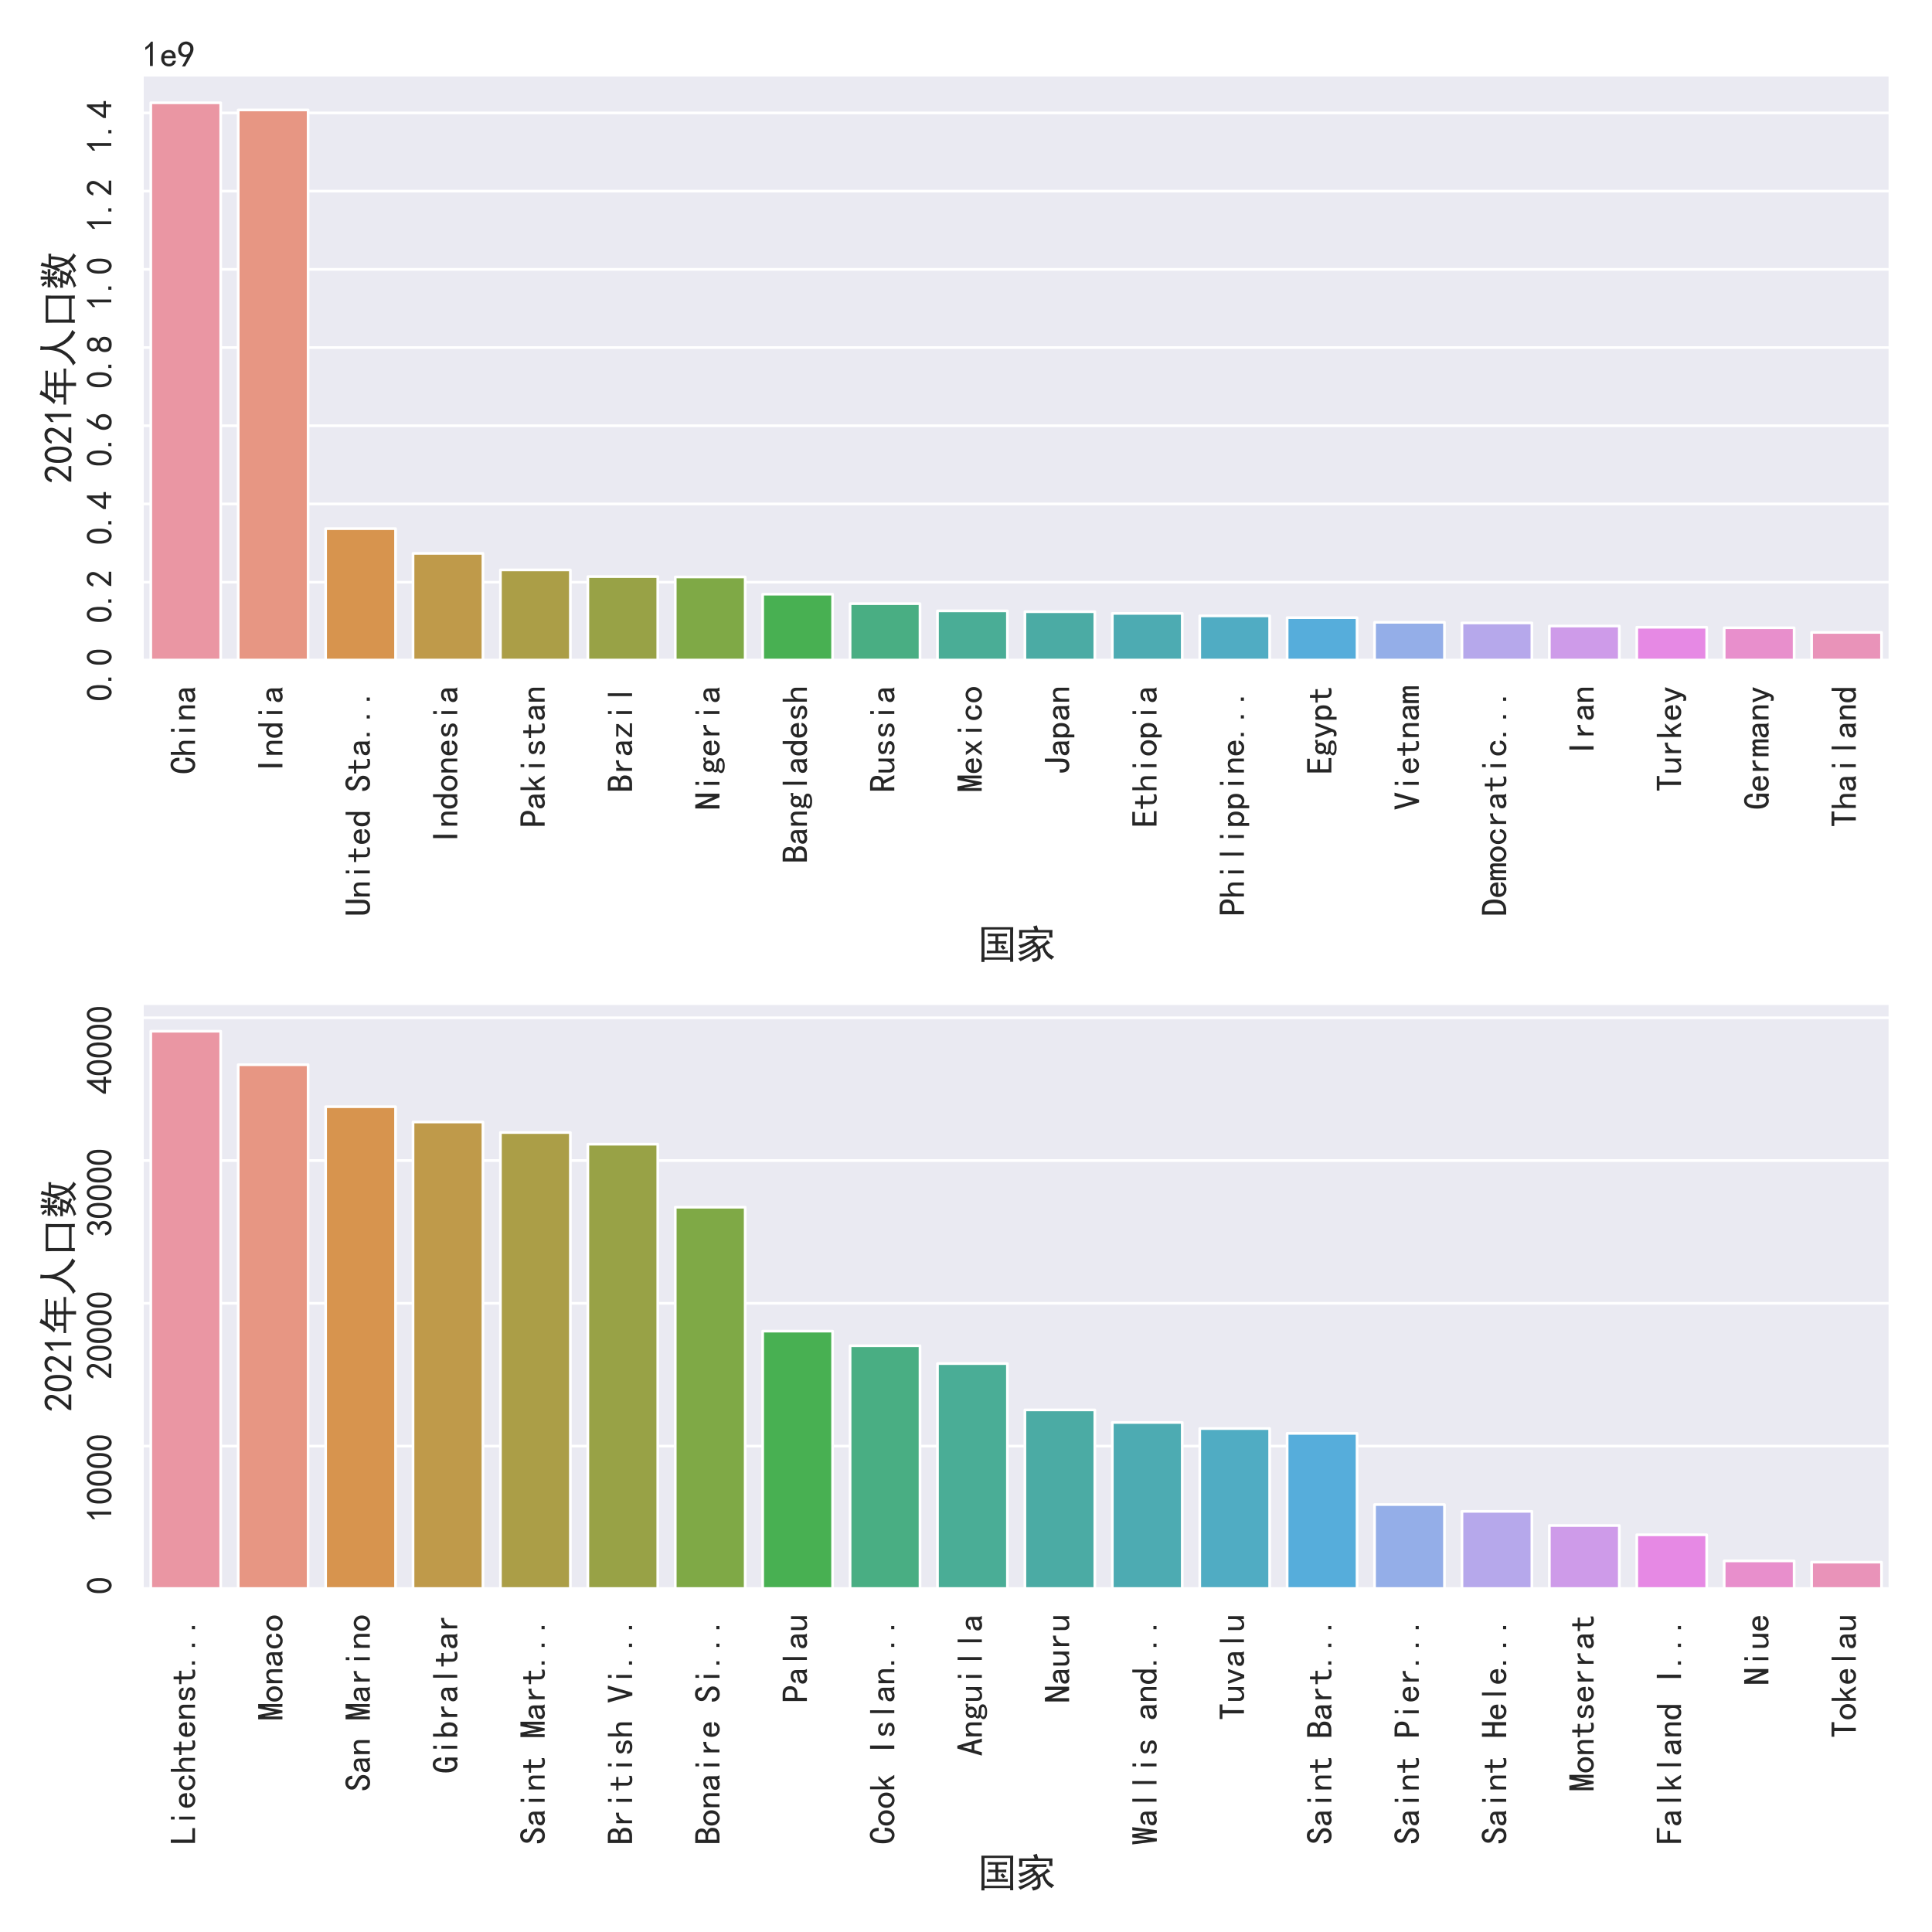 <?xml version="1.0" encoding="utf-8" standalone="no"?>
<!DOCTYPE svg PUBLIC "-//W3C//DTD SVG 1.1//EN"
  "http://www.w3.org/Graphics/SVG/1.1/DTD/svg11.dtd">
<svg xmlns:xlink="http://www.w3.org/1999/xlink" width="720pt" height="720pt" viewBox="0 0 720 720" xmlns="http://www.w3.org/2000/svg" version="1.1">
 <defs>
  <style type="text/css">*{stroke-linejoin: round; stroke-linecap: butt}</style>
 </defs>
 <g id="figure_1">
  <g id="patch_1">
   <path d="M 0 720 
L 720 720 
L 720 0 
L 0 0 
z
" style="fill: #ffffff"/>
  </g>
  <g id="axes_1">
   <g id="patch_2">
    <path d="M 52.936 246.118 
L 704.448 246.118 
L 704.448 27.912 
L 52.936 27.912 
z
" style="fill: #eaeaf2"/>
   </g>
   <g id="matplotlib.axis_1">
    <g id="xtick_1">
     <g id="text_1">
      <!-- China -->
      <g style="fill: #262626" transform="translate(72.936 288.618) rotate(-90) scale(0.132 -0.132)">
       <defs>
        <path id="SimHei-43" d="M 2975 1825 
Q 2950 875 2575 475 
Q 2200 75 1675 75 
Q 1075 75 650 562 
Q 225 1050 225 2125 
Q 225 3300 637 3875 
Q 1050 4450 1700 4450 
Q 2250 4450 2612 4037 
Q 2975 3625 2950 2875 
L 2400 2875 
Q 2400 3425 2225 3700 
Q 2050 3975 1700 3975 
Q 1300 3975 1062 3562 
Q 825 3150 825 2175 
Q 825 1275 1062 912 
Q 1300 550 1675 550 
Q 1950 550 2175 812 
Q 2400 1075 2400 1825 
L 2975 1825 
z
" transform="scale(0.016)"/>
        <path id="SimHei-68" d="M 2800 125 
L 2300 125 
L 2300 1925 
Q 2300 2225 2150 2400 
Q 2000 2575 1750 2575 
Q 1425 2575 1137 2237 
Q 850 1900 850 1400 
L 850 125 
L 350 125 
L 350 4400 
L 850 4400 
L 850 2400 
Q 1050 2675 1287 2825 
Q 1525 2975 1900 2975 
Q 2350 2975 2575 2725 
Q 2800 2475 2800 2100 
L 2800 125 
z
" transform="scale(0.016)"/>
        <path id="SimHei-69" d="M 1800 3725 
L 1300 3725 
L 1300 4375 
L 1800 4375 
L 1800 3725 
z
M 1800 125 
L 1300 125 
L 1300 2925 
L 1800 2925 
L 1800 125 
z
" transform="scale(0.016)"/>
        <path id="SimHei-6e" d="M 2800 125 
L 2300 125 
L 2300 1925 
Q 2300 2225 2150 2400 
Q 2000 2575 1750 2575 
Q 1425 2575 1137 2237 
Q 850 1900 850 1400 
L 850 125 
L 350 125 
L 350 2925 
L 850 2925 
L 850 2400 
Q 1050 2675 1287 2825 
Q 1525 2975 1900 2975 
Q 2350 2975 2575 2725 
Q 2800 2475 2800 2100 
L 2800 125 
z
" transform="scale(0.016)"/>
        <path id="SimHei-61" d="M 2875 125 
L 2275 125 
Q 2225 175 2200 262 
Q 2175 350 2175 475 
Q 2000 275 1750 175 
Q 1500 75 1225 75 
Q 825 75 550 275 
Q 275 475 275 850 
Q 275 1225 525 1450 
Q 775 1675 1300 1750 
Q 1650 1800 1912 1875 
Q 2175 1950 2175 2075 
Q 2175 2225 2062 2375 
Q 1950 2525 1575 2525 
Q 1275 2525 1137 2412 
Q 1000 2300 950 2100 
L 400 2100 
Q 450 2500 762 2737 
Q 1075 2975 1575 2975 
Q 2125 2975 2400 2725 
Q 2675 2475 2675 2025 
L 2675 650 
Q 2675 500 2725 375 
Q 2775 250 2875 125 
z
M 2175 1050 
L 2175 1550 
Q 2025 1500 1887 1462 
Q 1750 1425 1425 1375 
Q 1050 1325 937 1200 
Q 825 1075 825 900 
Q 825 750 937 637 
Q 1050 525 1275 525 
Q 1500 525 1762 650 
Q 2025 775 2175 1050 
z
" transform="scale(0.016)"/>
       </defs>
       <use xlink:href="#SimHei-43"/>
       <use xlink:href="#SimHei-68" x="50"/>
       <use xlink:href="#SimHei-69" x="100"/>
       <use xlink:href="#SimHei-6e" x="150"/>
       <use xlink:href="#SimHei-61" x="200"/>
      </g>
     </g>
    </g>
    <g id="xtick_2">
     <g id="text_2">
      <!-- India -->
      <g style="fill: #262626" transform="translate(105.512 288.618) rotate(-90) scale(0.132 -0.132)">
       <defs>
        <path id="SimHei-49" d="M 1850 125 
L 1275 125 
L 1275 4400 
L 1850 4400 
L 1850 125 
z
" transform="scale(0.016)"/>
        <path id="SimHei-64" d="M 2750 125 
L 2250 125 
L 2250 500 
Q 2100 275 1900 175 
Q 1700 75 1425 75 
Q 925 75 575 437 
Q 225 800 225 1525 
Q 225 2250 575 2625 
Q 925 3000 1425 3000 
Q 1700 3000 1900 2887 
Q 2100 2775 2250 2550 
L 2250 4400 
L 2750 4400 
L 2750 125 
z
M 2250 1525 
Q 2250 2000 2037 2275 
Q 1825 2550 1525 2550 
Q 1150 2550 962 2275 
Q 775 2000 775 1525 
Q 775 1050 962 787 
Q 1150 525 1525 525 
Q 1825 525 2037 787 
Q 2250 1050 2250 1525 
z
" transform="scale(0.016)"/>
       </defs>
       <use xlink:href="#SimHei-49"/>
       <use xlink:href="#SimHei-6e" x="50"/>
       <use xlink:href="#SimHei-64" x="100"/>
       <use xlink:href="#SimHei-69" x="150"/>
       <use xlink:href="#SimHei-61" x="200"/>
      </g>
     </g>
    </g>
    <g id="xtick_3">
     <g id="text_3">
      <!-- United Sta... -->
      <g style="fill: #262626" transform="translate(138.087 341.418) rotate(-90) scale(0.132 -0.132)">
       <defs>
        <path id="SimHei-55" d="M 2875 1375 
Q 2875 775 2562 425 
Q 2250 75 1575 75 
Q 900 75 587 425 
Q 275 775 275 1375 
L 275 4400 
L 850 4400 
L 850 1375 
Q 850 950 1050 750 
Q 1250 550 1575 550 
Q 1900 550 2100 750 
Q 2300 950 2300 1375 
L 2300 4400 
L 2875 4400 
L 2875 1375 
z
" transform="scale(0.016)"/>
        <path id="SimHei-74" d="M 2750 200 
Q 2625 150 2462 112 
Q 2300 75 2025 75 
Q 1575 75 1300 325 
Q 1025 575 1025 1025 
L 1025 2525 
L 175 2525 
L 175 2925 
L 1025 2925 
L 1025 3900 
L 1525 3900 
L 1525 2925 
L 2550 2925 
L 2550 2525 
L 1525 2525 
L 1525 1000 
Q 1525 800 1625 662 
Q 1725 525 2000 525 
Q 2275 525 2450 575 
Q 2625 625 2750 700 
L 2750 200 
z
" transform="scale(0.016)"/>
        <path id="SimHei-65" d="M 2850 1075 
Q 2800 625 2450 350 
Q 2100 75 1625 75 
Q 1025 75 637 462 
Q 250 850 250 1525 
Q 250 2200 637 2587 
Q 1025 2975 1625 2975 
Q 2150 2975 2487 2637 
Q 2825 2300 2825 1525 
L 800 1525 
Q 800 975 1037 750 
Q 1275 525 1625 525 
Q 1900 525 2075 662 
Q 2250 800 2300 1075 
L 2850 1075 
z
M 2250 1925 
Q 2200 2275 2025 2412 
Q 1850 2550 1575 2550 
Q 1325 2550 1125 2412 
Q 925 2275 825 1925 
L 2250 1925 
z
" transform="scale(0.016)"/>
        <path id="SimHei-20" transform="scale(0.016)"/>
        <path id="SimHei-53" d="M 2900 1325 
Q 2900 750 2537 412 
Q 2175 75 1550 75 
Q 925 75 575 425 
Q 225 775 225 1300 
L 225 1475 
L 800 1475 
L 800 1325 
Q 800 950 1025 750 
Q 1250 550 1550 550 
Q 1950 550 2137 762 
Q 2325 975 2325 1275 
Q 2325 1525 2100 1737 
Q 1875 1950 1450 2125 
Q 850 2350 587 2625 
Q 325 2900 325 3275 
Q 325 3800 687 4125 
Q 1050 4450 1550 4450 
Q 2200 4450 2487 4062 
Q 2775 3675 2775 3225 
L 2200 3225 
Q 2225 3500 2050 3725 
Q 1875 3950 1550 3950 
Q 1250 3950 1075 3787 
Q 900 3625 900 3350 
Q 900 3125 1037 2962 
Q 1175 2800 1750 2575 
Q 2300 2350 2600 2037 
Q 2900 1725 2900 1325 
z
" transform="scale(0.016)"/>
        <path id="SimHei-2e" d="M 1075 125 
L 500 125 
L 500 675 
L 1075 675 
L 1075 125 
z
" transform="scale(0.016)"/>
       </defs>
       <use xlink:href="#SimHei-55"/>
       <use xlink:href="#SimHei-6e" x="50"/>
       <use xlink:href="#SimHei-69" x="100"/>
       <use xlink:href="#SimHei-74" x="150"/>
       <use xlink:href="#SimHei-65" x="200"/>
       <use xlink:href="#SimHei-64" x="250"/>
       <use xlink:href="#SimHei-20" x="300"/>
       <use xlink:href="#SimHei-53" x="350"/>
       <use xlink:href="#SimHei-74" x="400"/>
       <use xlink:href="#SimHei-61" x="450"/>
       <use xlink:href="#SimHei-2e" x="500"/>
       <use xlink:href="#SimHei-2e" x="550"/>
       <use xlink:href="#SimHei-2e" x="600"/>
      </g>
     </g>
    </g>
    <g id="xtick_4">
     <g id="text_4">
      <!-- Indonesia -->
      <g style="fill: #262626" transform="translate(170.663 315.018) rotate(-90) scale(0.132 -0.132)">
       <defs>
        <path id="SimHei-6f" d="M 2925 1525 
Q 2925 875 2525 475 
Q 2125 75 1575 75 
Q 1025 75 625 475 
Q 225 875 225 1525 
Q 225 2175 625 2575 
Q 1025 2975 1575 2975 
Q 2125 2975 2525 2575 
Q 2925 2175 2925 1525 
z
M 2375 1525 
Q 2375 2025 2125 2275 
Q 1875 2525 1575 2525 
Q 1275 2525 1025 2275 
Q 775 2025 775 1525 
Q 775 1025 1025 775 
Q 1275 525 1575 525 
Q 1875 525 2125 775 
Q 2375 1025 2375 1525 
z
" transform="scale(0.016)"/>
        <path id="SimHei-73" d="M 2750 900 
Q 2750 500 2437 287 
Q 2125 75 1650 75 
Q 1050 75 725 312 
Q 400 550 400 1000 
L 900 1000 
Q 900 700 1112 600 
Q 1325 500 1625 500 
Q 1925 500 2075 612 
Q 2225 725 2225 900 
Q 2225 1025 2100 1150 
Q 1975 1275 1475 1350 
Q 900 1425 687 1637 
Q 475 1850 475 2200 
Q 475 2500 762 2737 
Q 1050 2975 1600 2975 
Q 2100 2975 2387 2750 
Q 2675 2525 2675 2150 
L 2175 2150 
Q 2175 2375 2012 2462 
Q 1850 2550 1600 2550 
Q 1275 2550 1137 2437 
Q 1000 2325 1000 2175 
Q 1000 2000 1125 1900 
Q 1250 1800 1650 1750 
Q 2300 1650 2525 1437 
Q 2750 1225 2750 900 
z
" transform="scale(0.016)"/>
       </defs>
       <use xlink:href="#SimHei-49"/>
       <use xlink:href="#SimHei-6e" x="50"/>
       <use xlink:href="#SimHei-64" x="100"/>
       <use xlink:href="#SimHei-6f" x="150"/>
       <use xlink:href="#SimHei-6e" x="200"/>
       <use xlink:href="#SimHei-65" x="250"/>
       <use xlink:href="#SimHei-73" x="300"/>
       <use xlink:href="#SimHei-69" x="350"/>
       <use xlink:href="#SimHei-61" x="400"/>
      </g>
     </g>
    </g>
    <g id="xtick_5">
     <g id="text_5">
      <!-- Pakistan -->
      <g style="fill: #262626" transform="translate(203.239 308.418) rotate(-90) scale(0.132 -0.132)">
       <defs>
        <path id="SimHei-50" d="M 2950 3100 
Q 2950 2500 2600 2150 
Q 2250 1800 1625 1800 
L 900 1800 
L 900 125 
L 325 125 
L 325 4400 
L 1625 4400 
Q 2250 4400 2600 4050 
Q 2950 3700 2950 3100 
z
M 2375 3100 
Q 2375 3575 2150 3750 
Q 1925 3925 1475 3925 
L 900 3925 
L 900 2275 
L 1475 2275 
Q 1925 2275 2150 2450 
Q 2375 2625 2375 3100 
z
" transform="scale(0.016)"/>
        <path id="SimHei-6b" d="M 2925 125 
L 2350 125 
L 1450 1650 
L 875 1100 
L 875 125 
L 375 125 
L 375 4400 
L 875 4400 
L 875 1675 
L 2125 2925 
L 2750 2925 
L 1775 1975 
L 2925 125 
z
" transform="scale(0.016)"/>
       </defs>
       <use xlink:href="#SimHei-50"/>
       <use xlink:href="#SimHei-61" x="50"/>
       <use xlink:href="#SimHei-6b" x="100"/>
       <use xlink:href="#SimHei-69" x="150"/>
       <use xlink:href="#SimHei-73" x="200"/>
       <use xlink:href="#SimHei-74" x="250"/>
       <use xlink:href="#SimHei-61" x="300"/>
       <use xlink:href="#SimHei-6e" x="350"/>
      </g>
     </g>
    </g>
    <g id="xtick_6">
     <g id="text_6">
      <!-- Brazil -->
      <g style="fill: #262626" transform="translate(235.814 295.218) rotate(-90) scale(0.132 -0.132)">
       <defs>
        <path id="SimHei-42" d="M 2950 1400 
Q 2950 675 2550 400 
Q 2150 125 1525 125 
L 275 125 
L 275 4400 
L 1575 4400 
Q 2200 4400 2512 4075 
Q 2825 3750 2825 3300 
Q 2825 2850 2612 2637 
Q 2400 2425 2175 2350 
Q 2475 2275 2712 2037 
Q 2950 1800 2950 1400 
z
M 2250 3300 
Q 2250 3625 2062 3775 
Q 1875 3925 1600 3925 
L 850 3925 
L 850 2600 
L 1575 2600 
Q 1850 2600 2050 2762 
Q 2250 2925 2250 3300 
z
M 2350 1400 
Q 2350 1800 2087 1962 
Q 1825 2125 1500 2125 
L 850 2125 
L 850 600 
L 1425 600 
Q 1875 600 2112 775 
Q 2350 950 2350 1400 
z
" transform="scale(0.016)"/>
        <path id="SimHei-72" d="M 2500 2425 
Q 2025 2500 1700 2287 
Q 1375 2075 1150 1550 
L 1150 125 
L 650 125 
L 650 2925 
L 1150 2925 
L 1150 2200 
Q 1375 2600 1712 2787 
Q 2050 2975 2500 2975 
L 2500 2425 
z
" transform="scale(0.016)"/>
        <path id="SimHei-7a" d="M 2775 125 
L 350 125 
L 350 525 
L 2050 2525 
L 450 2525 
L 450 2925 
L 2650 2925 
L 2650 2525 
L 950 525 
L 2775 525 
L 2775 125 
z
" transform="scale(0.016)"/>
        <path id="SimHei-6c" d="M 1825 125 
L 1325 125 
L 1325 4400 
L 1825 4400 
L 1825 125 
z
" transform="scale(0.016)"/>
       </defs>
       <use xlink:href="#SimHei-42"/>
       <use xlink:href="#SimHei-72" x="50"/>
       <use xlink:href="#SimHei-61" x="100"/>
       <use xlink:href="#SimHei-7a" x="150"/>
       <use xlink:href="#SimHei-69" x="200"/>
       <use xlink:href="#SimHei-6c" x="250"/>
      </g>
     </g>
    </g>
    <g id="xtick_7">
     <g id="text_7">
      <!-- Nigeria -->
      <g style="fill: #262626" transform="translate(268.39 301.818) rotate(-90) scale(0.132 -0.132)">
       <defs>
        <path id="SimHei-4e" d="M 2850 125 
L 2225 125 
L 850 3225 
L 825 3225 
L 825 125 
L 250 125 
L 250 4400 
L 875 4400 
L 2250 1300 
L 2275 1300 
L 2275 4400 
L 2850 4400 
L 2850 125 
z
" transform="scale(0.016)"/>
        <path id="SimHei-67" d="M 2975 2500 
Q 2800 2550 2637 2562 
Q 2475 2575 2300 2525 
Q 2375 2450 2425 2337 
Q 2475 2225 2475 2000 
Q 2475 1575 2187 1300 
Q 1900 1025 1475 1025 
Q 1375 1025 1212 1062 
Q 1050 1100 950 1150 
Q 875 1100 850 1050 
Q 825 1000 825 925 
Q 825 800 1000 737 
Q 1175 675 1625 675 
Q 2350 675 2612 475 
Q 2875 275 2875 -25 
Q 2875 -425 2487 -612 
Q 2100 -800 1575 -800 
Q 900 -800 575 -625 
Q 250 -450 250 -150 
Q 250 0 375 150 
Q 500 300 700 400 
Q 550 475 462 587 
Q 375 700 375 875 
Q 375 1025 487 1137 
Q 600 1250 750 1325 
Q 625 1450 550 1625 
Q 475 1800 475 2000 
Q 475 2425 762 2700 
Q 1050 2975 1475 2975 
Q 1700 2975 1862 2912 
Q 2025 2850 2150 2725 
Q 2350 2875 2550 2937 
Q 2750 3000 2975 2975 
L 2975 2500 
z
M 1975 2000 
Q 1975 2250 1850 2400 
Q 1725 2550 1475 2550 
Q 1225 2550 1100 2400 
Q 975 2250 975 2000 
Q 975 1750 1100 1600 
Q 1225 1450 1475 1450 
Q 1725 1450 1850 1600 
Q 1975 1750 1975 2000 
z
M 2400 -75 
Q 2400 25 2287 125 
Q 2175 225 1725 225 
Q 1625 225 1450 237 
Q 1275 250 1050 275 
Q 850 200 775 100 
Q 700 0 700 -100 
Q 700 -250 900 -350 
Q 1100 -450 1600 -450 
Q 2025 -450 2212 -337 
Q 2400 -225 2400 -75 
z
" transform="scale(0.016)"/>
       </defs>
       <use xlink:href="#SimHei-4e"/>
       <use xlink:href="#SimHei-69" x="50"/>
       <use xlink:href="#SimHei-67" x="100"/>
       <use xlink:href="#SimHei-65" x="150"/>
       <use xlink:href="#SimHei-72" x="200"/>
       <use xlink:href="#SimHei-69" x="250"/>
       <use xlink:href="#SimHei-61" x="300"/>
      </g>
     </g>
    </g>
    <g id="xtick_8">
     <g id="text_8">
      <!-- Bangladesh -->
      <g style="fill: #262626" transform="translate(300.965 321.618) rotate(-90) scale(0.132 -0.132)">
       <use xlink:href="#SimHei-42"/>
       <use xlink:href="#SimHei-61" x="50"/>
       <use xlink:href="#SimHei-6e" x="100"/>
       <use xlink:href="#SimHei-67" x="150"/>
       <use xlink:href="#SimHei-6c" x="200"/>
       <use xlink:href="#SimHei-61" x="250"/>
       <use xlink:href="#SimHei-64" x="300"/>
       <use xlink:href="#SimHei-65" x="350"/>
       <use xlink:href="#SimHei-73" x="400"/>
       <use xlink:href="#SimHei-68" x="450"/>
      </g>
     </g>
    </g>
    <g id="xtick_9">
     <g id="text_9">
      <!-- Russia -->
      <g style="fill: #262626" transform="translate(333.541 295.218) rotate(-90) scale(0.132 -0.132)">
       <defs>
        <path id="SimHei-52" d="M 3000 125 
L 2400 125 
L 1500 1975 
L 850 1975 
L 850 125 
L 275 125 
L 275 4400 
L 1525 4400 
Q 2125 4400 2500 4112 
Q 2875 3825 2875 3175 
Q 2875 2675 2625 2400 
Q 2375 2125 2050 2050 
L 3000 125 
z
M 2300 3175 
Q 2300 3525 2087 3725 
Q 1875 3925 1400 3925 
L 850 3925 
L 850 2450 
L 1550 2450 
Q 1850 2450 2075 2612 
Q 2300 2775 2300 3175 
z
" transform="scale(0.016)"/>
        <path id="SimHei-75" d="M 2800 125 
L 2300 125 
L 2300 650 
Q 2100 375 1862 225 
Q 1625 75 1250 75 
Q 800 75 575 325 
Q 350 575 350 950 
L 350 2925 
L 850 2925 
L 850 1125 
Q 850 825 1000 650 
Q 1150 475 1400 475 
Q 1725 475 2012 812 
Q 2300 1150 2300 1650 
L 2300 2925 
L 2800 2925 
L 2800 125 
z
" transform="scale(0.016)"/>
       </defs>
       <use xlink:href="#SimHei-52"/>
       <use xlink:href="#SimHei-75" x="50"/>
       <use xlink:href="#SimHei-73" x="100"/>
       <use xlink:href="#SimHei-73" x="150"/>
       <use xlink:href="#SimHei-69" x="200"/>
       <use xlink:href="#SimHei-61" x="250"/>
      </g>
     </g>
    </g>
    <g id="xtick_10">
     <g id="text_10">
      <!-- Mexico -->
      <g style="fill: #262626" transform="translate(366.117 295.218) rotate(-90) scale(0.132 -0.132)">
       <defs>
        <path id="SimHei-4d" d="M 2925 125 
L 2425 125 
L 2425 3175 
L 2375 3175 
L 1775 125 
L 1375 125 
L 775 3175 
L 725 3175 
L 725 125 
L 225 125 
L 225 4400 
L 1000 4400 
L 1550 1575 
L 1600 1575 
L 2150 4400 
L 2925 4400 
L 2925 125 
z
" transform="scale(0.016)"/>
        <path id="SimHei-78" d="M 2875 125 
L 2275 125 
L 1550 1200 
L 825 125 
L 225 125 
L 1250 1550 
L 300 2925 
L 900 2925 
L 1550 1875 
L 2200 2925 
L 2800 2925 
L 1850 1550 
L 2875 125 
z
" transform="scale(0.016)"/>
        <path id="SimHei-63" d="M 2850 1250 
Q 2850 725 2487 400 
Q 2125 75 1575 75 
Q 1025 75 625 462 
Q 225 850 225 1525 
Q 225 2200 625 2587 
Q 1025 2975 1575 2975 
Q 2125 2975 2450 2687 
Q 2775 2400 2775 2000 
L 2225 2000 
Q 2200 2300 2012 2412 
Q 1825 2525 1575 2525 
Q 1275 2525 1025 2287 
Q 775 2050 775 1525 
Q 775 1000 1025 762 
Q 1275 525 1575 525 
Q 1900 525 2100 700 
Q 2300 875 2300 1250 
L 2850 1250 
z
" transform="scale(0.016)"/>
       </defs>
       <use xlink:href="#SimHei-4d"/>
       <use xlink:href="#SimHei-65" x="50"/>
       <use xlink:href="#SimHei-78" x="100"/>
       <use xlink:href="#SimHei-69" x="150"/>
       <use xlink:href="#SimHei-63" x="200"/>
       <use xlink:href="#SimHei-6f" x="250"/>
      </g>
     </g>
    </g>
    <g id="xtick_11">
     <g id="text_11">
      <!-- Japan -->
      <g style="fill: #262626" transform="translate(398.692 288.618) rotate(-90) scale(0.132 -0.132)">
       <defs>
        <path id="SimHei-4a" d="M 2800 1550 
Q 2800 775 2462 425 
Q 2125 75 1550 75 
Q 1025 75 675 412 
Q 325 750 325 1500 
L 325 1775 
L 900 1775 
L 900 1425 
Q 900 975 1087 787 
Q 1275 600 1525 600 
Q 1875 600 2050 800 
Q 2225 1000 2225 1525 
L 2225 4400 
L 2800 4400 
L 2800 1550 
z
" transform="scale(0.016)"/>
        <path id="SimHei-70" d="M 2825 1525 
Q 2825 800 2475 425 
Q 2125 50 1625 50 
Q 1350 50 1150 162 
Q 950 275 800 500 
L 800 -800 
L 300 -800 
L 300 2925 
L 800 2925 
L 800 2550 
Q 950 2775 1150 2875 
Q 1350 2975 1625 2975 
Q 2125 2975 2475 2612 
Q 2825 2250 2825 1525 
z
M 2275 1525 
Q 2275 2000 2087 2262 
Q 1900 2525 1525 2525 
Q 1225 2525 1012 2262 
Q 800 2000 800 1525 
Q 800 1050 1012 775 
Q 1225 500 1525 500 
Q 1900 500 2087 775 
Q 2275 1050 2275 1525 
z
" transform="scale(0.016)"/>
       </defs>
       <use xlink:href="#SimHei-4a"/>
       <use xlink:href="#SimHei-61" x="50"/>
       <use xlink:href="#SimHei-70" x="100"/>
       <use xlink:href="#SimHei-61" x="150"/>
       <use xlink:href="#SimHei-6e" x="200"/>
      </g>
     </g>
    </g>
    <g id="xtick_12">
     <g id="text_12">
      <!-- Ethiopia -->
      <g style="fill: #262626" transform="translate(431.268 308.418) rotate(-90) scale(0.132 -0.132)">
       <defs>
        <path id="SimHei-45" d="M 2900 125 
L 350 125 
L 350 4400 
L 2775 4400 
L 2775 3925 
L 925 3925 
L 925 2600 
L 2625 2600 
L 2625 2125 
L 925 2125 
L 925 600 
L 2900 600 
L 2900 125 
z
" transform="scale(0.016)"/>
       </defs>
       <use xlink:href="#SimHei-45"/>
       <use xlink:href="#SimHei-74" x="50"/>
       <use xlink:href="#SimHei-68" x="100"/>
       <use xlink:href="#SimHei-69" x="150"/>
       <use xlink:href="#SimHei-6f" x="200"/>
       <use xlink:href="#SimHei-70" x="250"/>
       <use xlink:href="#SimHei-69" x="300"/>
       <use xlink:href="#SimHei-61" x="350"/>
      </g>
     </g>
    </g>
    <g id="xtick_13">
     <g id="text_13">
      <!-- Philippine... -->
      <g style="fill: #262626" transform="translate(463.843 341.418) rotate(-90) scale(0.132 -0.132)">
       <use xlink:href="#SimHei-50"/>
       <use xlink:href="#SimHei-68" x="50"/>
       <use xlink:href="#SimHei-69" x="100"/>
       <use xlink:href="#SimHei-6c" x="150"/>
       <use xlink:href="#SimHei-69" x="200"/>
       <use xlink:href="#SimHei-70" x="250"/>
       <use xlink:href="#SimHei-70" x="300"/>
       <use xlink:href="#SimHei-69" x="350"/>
       <use xlink:href="#SimHei-6e" x="400"/>
       <use xlink:href="#SimHei-65" x="450"/>
       <use xlink:href="#SimHei-2e" x="500"/>
       <use xlink:href="#SimHei-2e" x="550"/>
       <use xlink:href="#SimHei-2e" x="600"/>
      </g>
     </g>
    </g>
    <g id="xtick_14">
     <g id="text_14">
      <!-- Egypt -->
      <g style="fill: #262626" transform="translate(496.419 288.618) rotate(-90) scale(0.132 -0.132)">
       <defs>
        <path id="SimHei-79" d="M 2900 2925 
L 1750 -100 
Q 1650 -450 1450 -625 
Q 1250 -800 950 -800 
Q 825 -800 712 -787 
Q 600 -775 500 -725 
L 500 -225 
Q 600 -275 700 -300 
Q 800 -325 875 -325 
Q 1075 -325 1150 -262 
Q 1225 -200 1300 25 
L 200 2925 
L 750 2925 
L 1550 725 
L 1575 725 
L 2350 2925 
L 2900 2925 
z
" transform="scale(0.016)"/>
       </defs>
       <use xlink:href="#SimHei-45"/>
       <use xlink:href="#SimHei-67" x="50"/>
       <use xlink:href="#SimHei-79" x="100"/>
       <use xlink:href="#SimHei-70" x="150"/>
       <use xlink:href="#SimHei-74" x="200"/>
      </g>
     </g>
    </g>
    <g id="xtick_15">
     <g id="text_15">
      <!-- Vietnam -->
      <g style="fill: #262626" transform="translate(528.995 301.818) rotate(-90) scale(0.132 -0.132)">
       <defs>
        <path id="SimHei-56" d="M 3050 4400 
L 1800 75 
L 1300 75 
L 50 4400 
L 650 4400 
L 1525 1125 
L 1575 1125 
L 2450 4400 
L 3050 4400 
z
" transform="scale(0.016)"/>
        <path id="SimHei-6d" d="M 3050 125 
L 2550 125 
L 2550 2150 
Q 2550 2300 2500 2400 
Q 2450 2500 2300 2500 
Q 2125 2500 1975 2312 
Q 1825 2125 1825 1825 
L 1825 125 
L 1325 125 
L 1325 2150 
Q 1325 2300 1275 2400 
Q 1225 2500 1075 2500 
Q 900 2500 750 2312 
Q 600 2125 600 1825 
L 600 125 
L 100 125 
L 100 2925 
L 600 2925 
L 600 2550 
Q 725 2750 900 2862 
Q 1075 2975 1275 2975 
Q 1475 2975 1612 2862 
Q 1750 2750 1800 2550 
Q 1925 2750 2087 2862 
Q 2250 2975 2450 2975 
Q 2750 2975 2900 2812 
Q 3050 2650 3050 2350 
L 3050 125 
z
" transform="scale(0.016)"/>
       </defs>
       <use xlink:href="#SimHei-56"/>
       <use xlink:href="#SimHei-69" x="50"/>
       <use xlink:href="#SimHei-65" x="100"/>
       <use xlink:href="#SimHei-74" x="150"/>
       <use xlink:href="#SimHei-6e" x="200"/>
       <use xlink:href="#SimHei-61" x="250"/>
       <use xlink:href="#SimHei-6d" x="300"/>
      </g>
     </g>
    </g>
    <g id="xtick_16">
     <g id="text_16">
      <!-- Democratic... -->
      <g style="fill: #262626" transform="translate(561.57 341.418) rotate(-90) scale(0.132 -0.132)">
       <defs>
        <path id="SimHei-44" d="M 2925 2250 
Q 2925 1100 2437 612 
Q 1950 125 1125 125 
L 275 125 
L 275 4400 
L 1125 4400 
Q 2050 4400 2487 3900 
Q 2925 3400 2925 2250 
z
M 2325 2250 
Q 2325 3175 2025 3550 
Q 1725 3925 1125 3925 
L 850 3925 
L 850 600 
L 1125 600 
Q 1725 600 2025 962 
Q 2325 1325 2325 2250 
z
" transform="scale(0.016)"/>
       </defs>
       <use xlink:href="#SimHei-44"/>
       <use xlink:href="#SimHei-65" x="50"/>
       <use xlink:href="#SimHei-6d" x="100"/>
       <use xlink:href="#SimHei-6f" x="150"/>
       <use xlink:href="#SimHei-63" x="200"/>
       <use xlink:href="#SimHei-72" x="250"/>
       <use xlink:href="#SimHei-61" x="300"/>
       <use xlink:href="#SimHei-74" x="350"/>
       <use xlink:href="#SimHei-69" x="400"/>
       <use xlink:href="#SimHei-63" x="450"/>
       <use xlink:href="#SimHei-2e" x="500"/>
       <use xlink:href="#SimHei-2e" x="550"/>
       <use xlink:href="#SimHei-2e" x="600"/>
      </g>
     </g>
    </g>
    <g id="xtick_17">
     <g id="text_17">
      <!-- Iran -->
      <g style="fill: #262626" transform="translate(594.146 282.018) rotate(-90) scale(0.132 -0.132)">
       <use xlink:href="#SimHei-49"/>
       <use xlink:href="#SimHei-72" x="50"/>
       <use xlink:href="#SimHei-61" x="100"/>
       <use xlink:href="#SimHei-6e" x="150"/>
      </g>
     </g>
    </g>
    <g id="xtick_18">
     <g id="text_18">
      <!-- Turkey -->
      <g style="fill: #262626" transform="translate(626.721 295.218) rotate(-90) scale(0.132 -0.132)">
       <defs>
        <path id="SimHei-54" d="M 2850 3925 
L 1850 3925 
L 1850 125 
L 1275 125 
L 1275 3925 
L 275 3925 
L 275 4400 
L 2850 4400 
L 2850 3925 
z
" transform="scale(0.016)"/>
       </defs>
       <use xlink:href="#SimHei-54"/>
       <use xlink:href="#SimHei-75" x="50"/>
       <use xlink:href="#SimHei-72" x="100"/>
       <use xlink:href="#SimHei-6b" x="150"/>
       <use xlink:href="#SimHei-65" x="200"/>
       <use xlink:href="#SimHei-79" x="250"/>
      </g>
     </g>
    </g>
    <g id="xtick_19">
     <g id="text_19">
      <!-- Germany -->
      <g style="fill: #262626" transform="translate(659.349 301.818) rotate(-90) scale(0.132 -0.132)">
       <defs>
        <path id="SimHei-47" d="M 2850 75 
L 2425 75 
L 2350 425 
Q 2250 275 2037 175 
Q 1825 75 1575 75 
Q 1050 75 637 562 
Q 225 1050 225 2125 
Q 225 3300 600 3875 
Q 975 4450 1625 4450 
Q 2200 4450 2525 4025 
Q 2850 3600 2850 2925 
L 2300 2925 
Q 2300 3450 2125 3712 
Q 1950 3975 1625 3975 
Q 1225 3975 1025 3562 
Q 825 3150 825 2175 
Q 825 1250 1075 900 
Q 1325 550 1650 550 
Q 1975 550 2162 787 
Q 2350 1025 2350 1525 
L 2350 1800 
L 1575 1800 
L 1575 2275 
L 2850 2275 
L 2850 75 
z
" transform="scale(0.016)"/>
       </defs>
       <use xlink:href="#SimHei-47"/>
       <use xlink:href="#SimHei-65" x="50"/>
       <use xlink:href="#SimHei-72" x="100"/>
       <use xlink:href="#SimHei-6d" x="150"/>
       <use xlink:href="#SimHei-61" x="200"/>
       <use xlink:href="#SimHei-6e" x="250"/>
       <use xlink:href="#SimHei-79" x="300"/>
      </g>
     </g>
    </g>
    <g id="xtick_20">
     <g id="text_20">
      <!-- Thailand -->
      <g style="fill: #262626" transform="translate(691.873 308.418) rotate(-90) scale(0.132 -0.132)">
       <use xlink:href="#SimHei-54"/>
       <use xlink:href="#SimHei-68" x="50"/>
       <use xlink:href="#SimHei-61" x="100"/>
       <use xlink:href="#SimHei-69" x="150"/>
       <use xlink:href="#SimHei-6c" x="200"/>
       <use xlink:href="#SimHei-61" x="250"/>
       <use xlink:href="#SimHei-6e" x="300"/>
       <use xlink:href="#SimHei-64" x="350"/>
      </g>
     </g>
    </g>
    <g id="text_21">
     <!-- 国家 -->
     <g style="fill: #262626" transform="translate(364.292 357.005) scale(0.144 -0.144)">
      <defs>
       <path id="SimHei-56fd" d="M 5775 4975 
Q 5750 4350 5750 3575 
L 5750 900 
Q 5750 125 5775 -625 
L 5275 -625 
L 5275 -275 
L 1125 -275 
L 1125 -650 
L 625 -650 
Q 650 125 650 950 
L 650 3575 
Q 650 4325 625 4975 
L 5775 4975 
z
M 5275 100 
L 5275 4600 
L 1125 4600 
L 1125 100 
L 5275 100 
z
M 3975 3925 
Q 4350 3925 4775 3950 
L 4775 3500 
Q 4400 3525 3975 3525 
L 3350 3525 
L 3350 2700 
L 3800 2700 
Q 4250 2700 4650 2725 
L 4650 2275 
Q 4250 2300 3800 2300 
L 3350 2300 
L 3350 1175 
L 4050 1175 
Q 4500 1175 4900 1200 
L 4900 750 
Q 4525 775 4050 775 
L 2350 775 
Q 1925 775 1500 750 
L 1500 1200 
Q 1925 1175 2350 1175 
L 2900 1175 
L 2900 2300 
L 2550 2300 
Q 2125 2300 1750 2275 
L 1750 2725 
Q 2125 2700 2550 2700 
L 2900 2700 
L 2900 3525 
L 2525 3525 
Q 2075 3525 1650 3500 
L 1650 3950 
Q 2075 3925 2525 3925 
L 3975 3925 
z
M 4050 2125 
Q 4175 2000 4550 1600 
Q 4300 1450 4125 1325 
Q 4050 1425 3700 1850 
Q 3900 2000 4050 2125 
z
" transform="scale(0.016)"/>
       <path id="SimHei-5bb6" d="M 3425 1125 
Q 2600 475 1900 100 
Q 1200 -275 700 -525 
Q 500 -275 325 -75 
Q 1550 325 2262 775 
Q 2975 1225 3275 1550 
Q 3175 1725 3075 1850 
Q 2300 1300 1700 975 
Q 1100 650 750 525 
Q 575 775 375 950 
Q 1375 1250 1962 1600 
Q 2550 1950 2800 2175 
Q 2700 2300 2575 2450 
Q 2175 2225 1712 2012 
Q 1250 1800 725 1575 
Q 575 1825 375 2075 
Q 1400 2325 1950 2600 
Q 2500 2875 2750 3150 
L 2400 3150 
Q 2050 3150 1575 3125 
L 1575 3575 
Q 2050 3550 2400 3550 
L 4100 3550 
Q 4425 3550 4900 3575 
L 4900 3125 
Q 4425 3150 4100 3150 
L 3425 3150 
Q 3200 2950 2925 2700 
Q 3125 2525 3300 2337 
Q 3475 2150 3675 1825 
Q 3975 1975 4350 2237 
Q 4725 2500 5025 2900 
Q 5400 2550 5525 2425 
Q 5225 2300 5000 2175 
Q 4775 2050 4625 1900 
Q 4850 1150 5200 825 
Q 5550 500 6175 200 
Q 5925 25 5725 -275 
Q 5025 175 4700 662 
Q 4375 1150 4250 1675 
Q 4050 1550 3850 1450 
Q 3975 775 3962 325 
Q 3950 -125 3587 -362 
Q 3225 -600 2725 -675 
Q 2625 -350 2500 -100 
Q 2925 -100 3175 -25 
Q 3425 50 3462 350 
Q 3500 650 3425 1125 
z
M 3350 5275 
Q 3400 5025 3575 4525 
L 5875 4525 
Q 5850 4125 5850 3875 
Q 5850 3650 5875 3300 
L 5350 3300 
L 5350 4125 
L 1000 4125 
L 1000 3175 
L 475 3175 
Q 500 3575 500 3875 
Q 500 4200 475 4525 
L 2975 4525 
Q 2875 4850 2750 5100 
Q 3075 5175 3350 5275 
z
" transform="scale(0.016)"/>
      </defs>
      <use xlink:href="#SimHei-56fd"/>
      <use xlink:href="#SimHei-5bb6" x="100"/>
     </g>
    </g>
   </g>
   <g id="matplotlib.axis_2">
    <g id="ytick_1">
     <g id="line2d_1">
      <path d="M 52.936 246.118 
L 704.448 246.118 
" clip-path="url(#p76f179bc1d)" style="fill: none; stroke: #ffffff; stroke-linecap: round"/>
     </g>
     <g id="text_22">
      <!-- 0.0 -->
      <g style="fill: #262626" transform="translate(41.786 261.38) rotate(-90) scale(0.132 -0.132)">
       <defs>
        <path id="SimHei-30" d="M 225 2537 
Q 250 3200 412 3587 
Q 575 3975 875 4225 
Q 1175 4475 1612 4475 
Q 2050 4475 2375 4112 
Q 2700 3750 2800 3200 
Q 2900 2650 2862 1937 
Q 2825 1225 2612 775 
Q 2400 325 1975 150 
Q 1550 -25 1125 187 
Q 700 400 525 750 
Q 350 1100 275 1487 
Q 200 1875 225 2537 
z
M 750 2687 
Q 675 2000 800 1462 
Q 925 925 1212 700 
Q 1500 475 1800 612 
Q 2100 750 2237 1162 
Q 2375 1575 2375 2062 
Q 2375 2550 2337 2950 
Q 2300 3350 2112 3675 
Q 1925 4000 1612 4012 
Q 1300 4025 1062 3700 
Q 825 3375 750 2687 
z
" transform="scale(0.016)"/>
       </defs>
       <use xlink:href="#SimHei-30"/>
       <use xlink:href="#SimHei-2e" x="50"/>
       <use xlink:href="#SimHei-30" x="100"/>
      </g>
     </g>
    </g>
    <g id="ytick_2">
     <g id="line2d_2">
      <path d="M 52.936 216.969 
L 704.448 216.969 
" clip-path="url(#p76f179bc1d)" style="fill: none; stroke: #ffffff; stroke-linecap: round"/>
     </g>
     <g id="text_23">
      <!-- 0.2 -->
      <g style="fill: #262626" transform="translate(41.786 232.232) rotate(-90) scale(0.132 -0.132)">
       <defs>
        <path id="SimHei-32" d="M 300 250 
Q 325 625 650 925 
Q 975 1225 1475 1862 
Q 1975 2500 2125 2850 
Q 2275 3200 2237 3450 
Q 2200 3700 2000 3862 
Q 1800 4025 1537 4000 
Q 1275 3975 1037 3800 
Q 800 3625 675 3275 
L 200 3350 
Q 400 3925 712 4187 
Q 1025 4450 1450 4475 
Q 1700 4500 1900 4462 
Q 2100 4425 2312 4287 
Q 2525 4150 2662 3875 
Q 2800 3600 2762 3212 
Q 2725 2825 2375 2287 
Q 2025 1750 1025 600 
L 2825 600 
L 2825 150 
L 300 150 
L 300 250 
z
" transform="scale(0.016)"/>
       </defs>
       <use xlink:href="#SimHei-30"/>
       <use xlink:href="#SimHei-2e" x="50"/>
       <use xlink:href="#SimHei-32" x="100"/>
      </g>
     </g>
    </g>
    <g id="ytick_3">
     <g id="line2d_3">
      <path d="M 52.936 187.82 
L 704.448 187.82 
" clip-path="url(#p76f179bc1d)" style="fill: none; stroke: #ffffff; stroke-linecap: round"/>
     </g>
     <g id="text_24">
      <!-- 0.4 -->
      <g style="fill: #262626" transform="translate(41.786 203.083) rotate(-90) scale(0.132 -0.132)">
       <defs>
        <path id="SimHei-34" d="M 2000 1100 
L 75 1100 
L 75 1525 
L 2100 4450 
L 2475 4450 
L 2475 1525 
L 3075 1525 
L 3075 1100 
L 2475 1100 
L 2475 150 
L 2000 150 
L 2000 1100 
z
M 2000 1525 
L 2000 3500 
L 600 1525 
L 2000 1525 
z
" transform="scale(0.016)"/>
       </defs>
       <use xlink:href="#SimHei-30"/>
       <use xlink:href="#SimHei-2e" x="50"/>
       <use xlink:href="#SimHei-34" x="100"/>
      </g>
     </g>
    </g>
    <g id="ytick_4">
     <g id="line2d_4">
      <path d="M 52.936 158.672 
L 704.448 158.672 
" clip-path="url(#p76f179bc1d)" style="fill: none; stroke: #ffffff; stroke-linecap: round"/>
     </g>
     <g id="text_25">
      <!-- 0.6 -->
      <g style="fill: #262626" transform="translate(41.786 173.934) rotate(-90) scale(0.132 -0.132)">
       <defs>
        <path id="SimHei-36" d="M 250 1612 
Q 275 1975 387 2225 
Q 500 2475 725 2850 
L 1750 4450 
L 2325 4450 
L 1275 2800 
Q 1950 2975 2350 2750 
Q 2750 2525 2887 2237 
Q 3025 1950 3037 1612 
Q 3050 1275 2937 950 
Q 2825 625 2537 362 
Q 2250 100 1737 75 
Q 1225 50 862 262 
Q 500 475 362 862 
Q 225 1250 250 1612 
z
M 1025 787 
Q 1250 550 1625 525 
Q 2000 500 2250 775 
Q 2500 1050 2500 1575 
Q 2500 2100 2187 2300 
Q 1875 2500 1487 2450 
Q 1100 2400 925 2075 
Q 750 1750 775 1387 
Q 800 1025 1025 787 
z
" transform="scale(0.016)"/>
       </defs>
       <use xlink:href="#SimHei-30"/>
       <use xlink:href="#SimHei-2e" x="50"/>
       <use xlink:href="#SimHei-36" x="100"/>
      </g>
     </g>
    </g>
    <g id="ytick_5">
     <g id="line2d_5">
      <path d="M 52.936 129.523 
L 704.448 129.523 
" clip-path="url(#p76f179bc1d)" style="fill: none; stroke: #ffffff; stroke-linecap: round"/>
     </g>
     <g id="text_26">
      <!-- 0.8 -->
      <g style="fill: #262626" transform="translate(41.786 144.785) rotate(-90) scale(0.132 -0.132)">
       <defs>
        <path id="SimHei-38" d="M 175 1375 
Q 175 1675 325 1962 
Q 475 2250 825 2425 
Q 525 2600 425 2812 
Q 325 3025 312 3300 
Q 300 3575 387 3775 
Q 475 3975 650 4150 
Q 825 4325 1037 4387 
Q 1250 4450 1500 4450 
Q 1750 4450 1950 4400 
Q 2150 4350 2375 4187 
Q 2600 4025 2700 3725 
Q 2800 3425 2687 3025 
Q 2575 2625 2100 2400 
Q 2525 2275 2700 2012 
Q 2875 1750 2875 1375 
Q 2875 1000 2762 775 
Q 2650 550 2512 400 
Q 2375 250 2137 162 
Q 1900 75 1537 75 
Q 1175 75 912 162 
Q 650 250 475 425 
Q 300 600 237 837 
Q 175 1075 175 1375 
z
M 687 1400 
Q 675 1100 787 875 
Q 900 650 1200 587 
Q 1500 525 1825 600 
Q 2150 675 2275 950 
Q 2400 1225 2362 1500 
Q 2325 1775 2050 1962 
Q 1775 2150 1450 2125 
Q 1125 2100 912 1900 
Q 700 1700 687 1400 
z
M 775 3350 
Q 775 3100 950 2875 
Q 1125 2650 1500 2650 
Q 1875 2650 2062 2875 
Q 2250 3100 2237 3412 
Q 2225 3725 2012 3875 
Q 1800 4025 1437 4000 
Q 1075 3975 925 3787 
Q 775 3600 775 3350 
z
" transform="scale(0.016)"/>
       </defs>
       <use xlink:href="#SimHei-30"/>
       <use xlink:href="#SimHei-2e" x="50"/>
       <use xlink:href="#SimHei-38" x="100"/>
      </g>
     </g>
    </g>
    <g id="ytick_6">
     <g id="line2d_6">
      <path d="M 52.936 100.374 
L 704.448 100.374 
" clip-path="url(#p76f179bc1d)" style="fill: none; stroke: #ffffff; stroke-linecap: round"/>
     </g>
     <g id="text_27">
      <!-- 1.0 -->
      <g style="fill: #262626" transform="translate(41.786 115.637) rotate(-90) scale(0.132 -0.132)">
       <defs>
        <path id="SimHei-31" d="M 1400 3600 
Q 1075 3275 575 2975 
L 575 3450 
Q 1200 3875 1600 4450 
L 1900 4450 
L 1900 150 
L 1400 150 
L 1400 3600 
z
" transform="scale(0.016)"/>
       </defs>
       <use xlink:href="#SimHei-31"/>
       <use xlink:href="#SimHei-2e" x="50"/>
       <use xlink:href="#SimHei-30" x="100"/>
      </g>
     </g>
    </g>
    <g id="ytick_7">
     <g id="line2d_7">
      <path d="M 52.936 71.225 
L 704.448 71.225 
" clip-path="url(#p76f179bc1d)" style="fill: none; stroke: #ffffff; stroke-linecap: round"/>
     </g>
     <g id="text_28">
      <!-- 1.2 -->
      <g style="fill: #262626" transform="translate(41.786 86.488) rotate(-90) scale(0.132 -0.132)">
       <use xlink:href="#SimHei-31"/>
       <use xlink:href="#SimHei-2e" x="50"/>
       <use xlink:href="#SimHei-32" x="100"/>
      </g>
     </g>
    </g>
    <g id="ytick_8">
     <g id="line2d_8">
      <path d="M 52.936 42.077 
L 704.448 42.077 
" clip-path="url(#p76f179bc1d)" style="fill: none; stroke: #ffffff; stroke-linecap: round"/>
     </g>
     <g id="text_29">
      <!-- 1.4 -->
      <g style="fill: #262626" transform="translate(41.786 57.339) rotate(-90) scale(0.132 -0.132)">
       <use xlink:href="#SimHei-31"/>
       <use xlink:href="#SimHei-2e" x="50"/>
       <use xlink:href="#SimHei-34" x="100"/>
      </g>
     </g>
    </g>
    <g id="text_30">
     <!-- 2021年人口数 -->
     <g style="fill: #262626" transform="translate(26.911 180.215) rotate(-90) scale(0.144 -0.144)">
      <defs>
       <path id="SimHei-5e74" d="M 350 2925 
Q 900 3450 1375 4200 
Q 1850 4950 1900 5275 
Q 2275 5125 2600 5050 
Q 2375 4825 2100 4325 
L 4625 4325 
Q 5175 4325 5750 4350 
L 5750 3925 
Q 5225 3950 4625 3950 
L 3800 3950 
L 3800 2925 
Q 4750 2925 5475 2950 
L 5475 2525 
Q 4725 2550 3800 2550 
L 3800 1375 
L 5075 1375 
Q 5625 1375 6100 1400 
L 6100 975 
Q 5650 1000 5075 1000 
L 3800 1000 
L 3800 425 
Q 3800 -150 3825 -625 
L 3275 -625 
Q 3300 -150 3300 375 
L 3300 1000 
L 1600 1000 
Q 900 1000 275 975 
L 275 1400 
Q 875 1375 1450 1375 
Q 1450 2350 1425 2925 
L 3300 2925 
L 3300 3950 
L 1875 3950 
Q 1350 3150 925 2650 
Q 650 2875 350 2925 
z
M 3300 1375 
L 3300 2550 
L 1925 2550 
L 1925 1375 
L 3300 1375 
z
" transform="scale(0.016)"/>
       <path id="SimHei-4eba" d="M 350 -150 
Q 1325 325 1875 1025 
Q 2425 1725 2637 2462 
Q 2850 3200 2875 3837 
Q 2900 4475 2850 5175 
Q 3125 5150 3475 5125 
Q 3400 4725 3400 4300 
Q 3400 3875 3450 3325 
Q 3500 2775 4162 1662 
Q 4825 550 6100 0 
Q 5800 -300 5700 -500 
Q 3950 350 3200 2575 
Q 2700 600 775 -575 
Q 625 -375 350 -150 
z
" transform="scale(0.016)"/>
       <path id="SimHei-53e3" d="M 5425 4300 
Q 5400 3775 5400 3175 
L 5400 550 
Q 5400 100 5425 -425 
L 4900 -425 
L 4900 100 
L 1525 100 
L 1525 -425 
L 1000 -425 
Q 1025 0 1025 550 
L 1025 3175 
Q 1025 3775 1000 4300 
L 5425 4300 
z
M 4900 525 
L 4900 3875 
L 1525 3875 
L 1525 525 
L 4900 525 
z
" transform="scale(0.016)"/>
       <path id="SimHei-6570" d="M 4525 4925 
Q 4475 4800 4400 4587 
Q 4325 4375 4175 3825 
L 5325 3825 
Q 5575 3825 5925 3850 
L 5925 3400 
Q 5650 3425 5500 3425 
Q 5500 3025 5362 2162 
Q 5225 1300 4875 675 
Q 5125 375 5437 137 
Q 5750 -100 6025 -200 
Q 5725 -425 5625 -625 
Q 5325 -450 5075 -225 
Q 4825 0 4575 325 
Q 4300 25 3987 -187 
Q 3675 -400 3200 -650 
Q 3075 -425 2850 -300 
Q 3225 -150 3650 125 
Q 4075 400 4300 675 
Q 4125 1025 3962 1425 
Q 3800 1825 3675 2475 
Q 3600 2275 3425 1950 
Q 3250 2050 3000 2150 
Q 3400 2850 3650 3675 
Q 3900 4500 3975 5100 
Q 4275 4975 4525 4925 
z
M 2100 2250 
Q 2000 2150 1875 1925 
L 3250 1925 
Q 3100 1300 2725 675 
Q 3125 525 3350 400 
Q 3225 225 3125 25 
Q 2900 175 2450 325 
Q 1950 -225 725 -650 
Q 600 -375 400 -275 
Q 1575 0 2000 475 
Q 1300 650 850 775 
Q 1000 1000 1250 1525 
Q 1000 1525 425 1500 
L 425 1950 
Q 900 1925 1400 1925 
Q 1500 2150 1550 2425 
Q 1825 2325 2100 2250 
z
M 1775 3950 
Q 1775 4550 1750 5100 
L 2250 5100 
Q 2225 4575 2225 3950 
Q 3075 3950 3425 3975 
L 3425 3525 
Q 3075 3550 2225 3550 
Q 2225 2825 2250 2425 
L 1750 2425 
Q 1775 2775 1775 3300 
Q 1650 3100 1300 2787 
Q 950 2475 650 2300 
Q 525 2525 275 2625 
Q 500 2700 875 2975 
Q 1250 3250 1450 3550 
Q 950 3550 500 3525 
L 500 3975 
Q 925 3950 1775 3950 
z
M 3975 3175 
Q 4200 1700 4600 1125 
Q 4850 1700 4937 2287 
Q 5025 2875 5050 3425 
L 4075 3425 
L 3975 3175 
z
M 1450 1000 
Q 1750 925 2275 800 
Q 2475 1050 2650 1525 
L 1725 1525 
Q 1600 1275 1450 1000 
z
M 3325 4825 
Q 3200 4625 3125 4450 
Q 3050 4275 2925 4025 
Q 2725 4125 2525 4175 
Q 2725 4500 2900 5000 
Q 3150 4875 3325 4825 
z
M 2575 3375 
Q 2900 3050 3200 2725 
Q 3050 2600 2875 2425 
Q 2525 2850 2300 3100 
Q 2450 3225 2575 3375 
z
M 925 5000 
Q 1275 4650 1500 4300 
L 1125 4075 
Q 950 4425 600 4725 
Q 825 4875 925 5000 
z
" transform="scale(0.016)"/>
      </defs>
      <use xlink:href="#SimHei-32"/>
      <use xlink:href="#SimHei-30" x="50"/>
      <use xlink:href="#SimHei-32" x="100"/>
      <use xlink:href="#SimHei-31" x="150"/>
      <use xlink:href="#SimHei-5e74" x="200"/>
      <use xlink:href="#SimHei-4eba" x="300"/>
      <use xlink:href="#SimHei-53e3" x="400"/>
      <use xlink:href="#SimHei-6570" x="500"/>
     </g>
    </g>
    <g id="text_31">
     <!-- 1e9 -->
     <g style="fill: #262626" transform="translate(52.936 24.912) scale(0.132 -0.132)">
      <defs>
       <path id="SimHei-39" d="M 800 75 
Q 1350 1000 1700 1750 
Q 1075 1650 662 1912 
Q 250 2175 162 2625 
Q 75 3075 175 3437 
Q 275 3800 487 4037 
Q 700 4275 1000 4375 
Q 1300 4475 1537 4475 
Q 1775 4475 2025 4375 
Q 2275 4275 2475 4075 
Q 2675 3875 2750 3662 
Q 2825 3450 2825 3112 
Q 2825 2775 2575 2250 
Q 2325 1725 1350 75 
L 800 75 
z
M 662 2875 
Q 700 2550 937 2337 
Q 1175 2125 1450 2150 
Q 1725 2175 1887 2300 
Q 2050 2425 2200 2725 
Q 2300 3100 2250 3362 
Q 2200 3625 1987 3800 
Q 1775 3975 1525 3975 
Q 1375 4000 1137 3900 
Q 900 3800 762 3500 
Q 625 3200 662 2875 
z
" transform="scale(0.016)"/>
      </defs>
      <use xlink:href="#SimHei-31"/>
      <use xlink:href="#SimHei-65" x="50"/>
      <use xlink:href="#SimHei-39" x="100"/>
     </g>
    </g>
   </g>
   <g id="patch_3">
    <path d="M 56.193 246.118 
L 82.254 246.118 
L 82.254 38.303 
L 56.193 38.303 
z
" clip-path="url(#p76f179bc1d)" style="fill: #ea96a3; stroke: #ffffff; stroke-linejoin: miter"/>
   </g>
   <g id="patch_4">
    <path d="M 88.769 246.118 
L 114.829 246.118 
L 114.829 40.974 
L 88.769 40.974 
z
" clip-path="url(#p76f179bc1d)" style="fill: #e79683; stroke: #ffffff; stroke-linejoin: miter"/>
   </g>
   <g id="patch_5">
    <path d="M 121.345 246.118 
L 147.405 246.118 
L 147.405 197.002 
L 121.345 197.002 
z
" clip-path="url(#p76f179bc1d)" style="fill: #d7944e; stroke: #ffffff; stroke-linejoin: miter"/>
   </g>
   <g id="patch_6">
    <path d="M 153.92 246.118 
L 179.981 246.118 
L 179.981 206.22 
L 153.92 206.22 
z
" clip-path="url(#p76f179bc1d)" style="fill: #bf9a4a; stroke: #ffffff; stroke-linejoin: miter"/>
   </g>
   <g id="patch_7">
    <path d="M 186.496 246.118 
L 212.556 246.118 
L 212.556 212.392 
L 186.496 212.392 
z
" clip-path="url(#p76f179bc1d)" style="fill: #ab9e47; stroke: #ffffff; stroke-linejoin: miter"/>
   </g>
   <g id="patch_8">
    <path d="M 219.071 246.118 
L 245.132 246.118 
L 245.132 214.881 
L 219.071 214.881 
z
" clip-path="url(#p76f179bc1d)" style="fill: #98a246; stroke: #ffffff; stroke-linejoin: miter"/>
   </g>
   <g id="patch_9">
    <path d="M 251.647 246.118 
L 277.707 246.118 
L 277.707 215.016 
L 251.647 215.016 
z
" clip-path="url(#p76f179bc1d)" style="fill: #7fa946; stroke: #ffffff; stroke-linejoin: miter"/>
   </g>
   <g id="patch_10">
    <path d="M 284.223 246.118 
L 310.283 246.118 
L 310.283 221.435 
L 284.223 221.435 
z
" clip-path="url(#p76f179bc1d)" style="fill: #48b052; stroke: #ffffff; stroke-linejoin: miter"/>
   </g>
   <g id="patch_11">
    <path d="M 316.798 246.118 
L 342.859 246.118 
L 342.859 224.97 
L 316.798 224.97 
z
" clip-path="url(#p76f179bc1d)" style="fill: #49ae83; stroke: #ffffff; stroke-linejoin: miter"/>
   </g>
   <g id="patch_12">
    <path d="M 349.374 246.118 
L 375.434 246.118 
L 375.434 227.651 
L 349.374 227.651 
z
" clip-path="url(#p76f179bc1d)" style="fill: #4aad96; stroke: #ffffff; stroke-linejoin: miter"/>
   </g>
   <g id="patch_13">
    <path d="M 381.949 246.118 
L 408.01 246.118 
L 408.01 227.956 
L 381.949 227.956 
z
" clip-path="url(#p76f179bc1d)" style="fill: #4baba4; stroke: #ffffff; stroke-linejoin: miter"/>
   </g>
   <g id="patch_14">
    <path d="M 414.525 246.118 
L 440.586 246.118 
L 440.586 228.587 
L 414.525 228.587 
z
" clip-path="url(#p76f179bc1d)" style="fill: #4dabb2; stroke: #ffffff; stroke-linejoin: miter"/>
   </g>
   <g id="patch_15">
    <path d="M 447.101 246.118 
L 473.161 246.118 
L 473.161 229.52 
L 447.101 229.52 
z
" clip-path="url(#p76f179bc1d)" style="fill: #50acc3; stroke: #ffffff; stroke-linejoin: miter"/>
   </g>
   <g id="patch_16">
    <path d="M 479.676 246.118 
L 505.737 246.118 
L 505.737 230.193 
L 479.676 230.193 
z
" clip-path="url(#p76f179bc1d)" style="fill: #56addb; stroke: #ffffff; stroke-linejoin: miter"/>
   </g>
   <g id="patch_17">
    <path d="M 512.252 246.118 
L 538.312 246.118 
L 538.312 231.912 
L 512.252 231.912 
z
" clip-path="url(#p76f179bc1d)" style="fill: #94aee8; stroke: #ffffff; stroke-linejoin: miter"/>
   </g>
   <g id="patch_18">
    <path d="M 544.827 246.118 
L 570.888 246.118 
L 570.888 232.142 
L 544.827 232.142 
z
" clip-path="url(#p76f179bc1d)" style="fill: #b6a8eb; stroke: #ffffff; stroke-linejoin: miter"/>
   </g>
   <g id="patch_19">
    <path d="M 577.403 246.118 
L 603.464 246.118 
L 603.464 233.303 
L 577.403 233.303 
z
" clip-path="url(#p76f179bc1d)" style="fill: #ce9be9; stroke: #ffffff; stroke-linejoin: miter"/>
   </g>
   <g id="patch_20">
    <path d="M 609.979 246.118 
L 636.039 246.118 
L 636.039 233.762 
L 609.979 233.762 
z
" clip-path="url(#p76f179bc1d)" style="fill: #e689e4; stroke: #ffffff; stroke-linejoin: miter"/>
   </g>
   <g id="patch_21">
    <path d="M 642.554 246.118 
L 668.615 246.118 
L 668.615 233.961 
L 642.554 233.961 
z
" clip-path="url(#p76f179bc1d)" style="fill: #e88fcc; stroke: #ffffff; stroke-linejoin: miter"/>
   </g>
   <g id="patch_22">
    <path d="M 675.13 246.118 
L 701.19 246.118 
L 701.19 235.682 
L 675.13 235.682 
z
" clip-path="url(#p76f179bc1d)" style="fill: #e993b9; stroke: #ffffff; stroke-linejoin: miter"/>
   </g>
   <g id="line2d_9">
    <path clip-path="url(#p76f179bc1d)" style="fill: none; stroke: #424242; stroke-width: 2.7; stroke-linecap: round"/>
   </g>
   <g id="line2d_10">
    <path clip-path="url(#p76f179bc1d)" style="fill: none; stroke: #424242; stroke-width: 2.7; stroke-linecap: round"/>
   </g>
   <g id="line2d_11">
    <path clip-path="url(#p76f179bc1d)" style="fill: none; stroke: #424242; stroke-width: 2.7; stroke-linecap: round"/>
   </g>
   <g id="line2d_12">
    <path clip-path="url(#p76f179bc1d)" style="fill: none; stroke: #424242; stroke-width: 2.7; stroke-linecap: round"/>
   </g>
   <g id="line2d_13">
    <path clip-path="url(#p76f179bc1d)" style="fill: none; stroke: #424242; stroke-width: 2.7; stroke-linecap: round"/>
   </g>
   <g id="line2d_14">
    <path clip-path="url(#p76f179bc1d)" style="fill: none; stroke: #424242; stroke-width: 2.7; stroke-linecap: round"/>
   </g>
   <g id="line2d_15">
    <path clip-path="url(#p76f179bc1d)" style="fill: none; stroke: #424242; stroke-width: 2.7; stroke-linecap: round"/>
   </g>
   <g id="line2d_16">
    <path clip-path="url(#p76f179bc1d)" style="fill: none; stroke: #424242; stroke-width: 2.7; stroke-linecap: round"/>
   </g>
   <g id="line2d_17">
    <path clip-path="url(#p76f179bc1d)" style="fill: none; stroke: #424242; stroke-width: 2.7; stroke-linecap: round"/>
   </g>
   <g id="line2d_18">
    <path clip-path="url(#p76f179bc1d)" style="fill: none; stroke: #424242; stroke-width: 2.7; stroke-linecap: round"/>
   </g>
   <g id="line2d_19">
    <path clip-path="url(#p76f179bc1d)" style="fill: none; stroke: #424242; stroke-width: 2.7; stroke-linecap: round"/>
   </g>
   <g id="line2d_20">
    <path clip-path="url(#p76f179bc1d)" style="fill: none; stroke: #424242; stroke-width: 2.7; stroke-linecap: round"/>
   </g>
   <g id="line2d_21">
    <path clip-path="url(#p76f179bc1d)" style="fill: none; stroke: #424242; stroke-width: 2.7; stroke-linecap: round"/>
   </g>
   <g id="line2d_22">
    <path clip-path="url(#p76f179bc1d)" style="fill: none; stroke: #424242; stroke-width: 2.7; stroke-linecap: round"/>
   </g>
   <g id="line2d_23">
    <path clip-path="url(#p76f179bc1d)" style="fill: none; stroke: #424242; stroke-width: 2.7; stroke-linecap: round"/>
   </g>
   <g id="line2d_24">
    <path clip-path="url(#p76f179bc1d)" style="fill: none; stroke: #424242; stroke-width: 2.7; stroke-linecap: round"/>
   </g>
   <g id="line2d_25">
    <path clip-path="url(#p76f179bc1d)" style="fill: none; stroke: #424242; stroke-width: 2.7; stroke-linecap: round"/>
   </g>
   <g id="line2d_26">
    <path clip-path="url(#p76f179bc1d)" style="fill: none; stroke: #424242; stroke-width: 2.7; stroke-linecap: round"/>
   </g>
   <g id="line2d_27">
    <path clip-path="url(#p76f179bc1d)" style="fill: none; stroke: #424242; stroke-width: 2.7; stroke-linecap: round"/>
   </g>
   <g id="line2d_28">
    <path clip-path="url(#p76f179bc1d)" style="fill: none; stroke: #424242; stroke-width: 2.7; stroke-linecap: round"/>
   </g>
   <g id="patch_23">
    <path d="M 52.936 246.118 
L 52.936 27.912 
" style="fill: none; stroke: #ffffff; stroke-width: 1.25; stroke-linejoin: miter; stroke-linecap: square"/>
   </g>
   <g id="patch_24">
    <path d="M 704.448 246.118 
L 704.448 27.912 
" style="fill: none; stroke: #ffffff; stroke-width: 1.25; stroke-linejoin: miter; stroke-linecap: square"/>
   </g>
   <g id="patch_25">
    <path d="M 52.936 246.118 
L 704.448 246.118 
" style="fill: none; stroke: #ffffff; stroke-width: 1.25; stroke-linejoin: miter; stroke-linecap: square"/>
   </g>
   <g id="patch_26">
    <path d="M 52.936 27.912 
L 704.448 27.912 
" style="fill: none; stroke: #ffffff; stroke-width: 1.25; stroke-linejoin: miter; stroke-linecap: square"/>
   </g>
  </g>
  <g id="axes_2">
   <g id="patch_27">
    <path d="M 52.936 592.117 
L 704.448 592.117 
L 704.448 373.911 
L 52.936 373.911 
z
" style="fill: #eaeaf2"/>
   </g>
   <g id="matplotlib.axis_3">
    <g id="xtick_21">
     <g id="text_32">
      <!-- Liechtenst... -->
      <g style="fill: #262626" transform="translate(72.936 687.417) rotate(-90) scale(0.132 -0.132)">
       <defs>
        <path id="SimHei-4c" d="M 2900 125 
L 300 125 
L 300 4400 
L 875 4400 
L 875 600 
L 2900 600 
L 2900 125 
z
" transform="scale(0.016)"/>
       </defs>
       <use xlink:href="#SimHei-4c"/>
       <use xlink:href="#SimHei-69" x="50"/>
       <use xlink:href="#SimHei-65" x="100"/>
       <use xlink:href="#SimHei-63" x="150"/>
       <use xlink:href="#SimHei-68" x="200"/>
       <use xlink:href="#SimHei-74" x="250"/>
       <use xlink:href="#SimHei-65" x="300"/>
       <use xlink:href="#SimHei-6e" x="350"/>
       <use xlink:href="#SimHei-73" x="400"/>
       <use xlink:href="#SimHei-74" x="450"/>
       <use xlink:href="#SimHei-2e" x="500"/>
       <use xlink:href="#SimHei-2e" x="550"/>
       <use xlink:href="#SimHei-2e" x="600"/>
      </g>
     </g>
    </g>
    <g id="xtick_22">
     <g id="text_33">
      <!-- Monaco -->
      <g style="fill: #262626" transform="translate(105.512 641.217) rotate(-90) scale(0.132 -0.132)">
       <use xlink:href="#SimHei-4d"/>
       <use xlink:href="#SimHei-6f" x="50"/>
       <use xlink:href="#SimHei-6e" x="100"/>
       <use xlink:href="#SimHei-61" x="150"/>
       <use xlink:href="#SimHei-63" x="200"/>
       <use xlink:href="#SimHei-6f" x="250"/>
      </g>
     </g>
    </g>
    <g id="xtick_23">
     <g id="text_34">
      <!-- San Marino -->
      <g style="fill: #262626" transform="translate(138.087 667.617) rotate(-90) scale(0.132 -0.132)">
       <use xlink:href="#SimHei-53"/>
       <use xlink:href="#SimHei-61" x="50"/>
       <use xlink:href="#SimHei-6e" x="100"/>
       <use xlink:href="#SimHei-20" x="150"/>
       <use xlink:href="#SimHei-4d" x="200"/>
       <use xlink:href="#SimHei-61" x="250"/>
       <use xlink:href="#SimHei-72" x="300"/>
       <use xlink:href="#SimHei-69" x="350"/>
       <use xlink:href="#SimHei-6e" x="400"/>
       <use xlink:href="#SimHei-6f" x="450"/>
      </g>
     </g>
    </g>
    <g id="xtick_24">
     <g id="text_35">
      <!-- Gibraltar -->
      <g style="fill: #262626" transform="translate(170.663 661.017) rotate(-90) scale(0.132 -0.132)">
       <defs>
        <path id="SimHei-62" d="M 2825 1525 
Q 2825 800 2475 437 
Q 2125 75 1625 75 
Q 1350 75 1150 175 
Q 950 275 800 500 
L 800 125 
L 300 125 
L 300 4400 
L 800 4400 
L 800 2550 
Q 950 2775 1150 2887 
Q 1350 3000 1625 3000 
Q 2125 3000 2475 2625 
Q 2825 2250 2825 1525 
z
M 2275 1525 
Q 2275 2000 2087 2275 
Q 1900 2550 1525 2550 
Q 1225 2550 1012 2275 
Q 800 2000 800 1525 
Q 800 1050 1012 787 
Q 1225 525 1525 525 
Q 1900 525 2087 787 
Q 2275 1050 2275 1525 
z
" transform="scale(0.016)"/>
       </defs>
       <use xlink:href="#SimHei-47"/>
       <use xlink:href="#SimHei-69" x="50"/>
       <use xlink:href="#SimHei-62" x="100"/>
       <use xlink:href="#SimHei-72" x="150"/>
       <use xlink:href="#SimHei-61" x="200"/>
       <use xlink:href="#SimHei-6c" x="250"/>
       <use xlink:href="#SimHei-74" x="300"/>
       <use xlink:href="#SimHei-61" x="350"/>
       <use xlink:href="#SimHei-72" x="400"/>
      </g>
     </g>
    </g>
    <g id="xtick_25">
     <g id="text_36">
      <!-- Saint Mart... -->
      <g style="fill: #262626" transform="translate(203.239 687.417) rotate(-90) scale(0.132 -0.132)">
       <use xlink:href="#SimHei-53"/>
       <use xlink:href="#SimHei-61" x="50"/>
       <use xlink:href="#SimHei-69" x="100"/>
       <use xlink:href="#SimHei-6e" x="150"/>
       <use xlink:href="#SimHei-74" x="200"/>
       <use xlink:href="#SimHei-20" x="250"/>
       <use xlink:href="#SimHei-4d" x="300"/>
       <use xlink:href="#SimHei-61" x="350"/>
       <use xlink:href="#SimHei-72" x="400"/>
       <use xlink:href="#SimHei-74" x="450"/>
       <use xlink:href="#SimHei-2e" x="500"/>
       <use xlink:href="#SimHei-2e" x="550"/>
       <use xlink:href="#SimHei-2e" x="600"/>
      </g>
     </g>
    </g>
    <g id="xtick_26">
     <g id="text_37">
      <!-- British Vi... -->
      <g style="fill: #262626" transform="translate(235.814 687.417) rotate(-90) scale(0.132 -0.132)">
       <use xlink:href="#SimHei-42"/>
       <use xlink:href="#SimHei-72" x="50"/>
       <use xlink:href="#SimHei-69" x="100"/>
       <use xlink:href="#SimHei-74" x="150"/>
       <use xlink:href="#SimHei-69" x="200"/>
       <use xlink:href="#SimHei-73" x="250"/>
       <use xlink:href="#SimHei-68" x="300"/>
       <use xlink:href="#SimHei-20" x="350"/>
       <use xlink:href="#SimHei-56" x="400"/>
       <use xlink:href="#SimHei-69" x="450"/>
       <use xlink:href="#SimHei-2e" x="500"/>
       <use xlink:href="#SimHei-2e" x="550"/>
       <use xlink:href="#SimHei-2e" x="600"/>
      </g>
     </g>
    </g>
    <g id="xtick_27">
     <g id="text_38">
      <!-- Bonaire Si... -->
      <g style="fill: #262626" transform="translate(268.39 687.417) rotate(-90) scale(0.132 -0.132)">
       <use xlink:href="#SimHei-42"/>
       <use xlink:href="#SimHei-6f" x="50"/>
       <use xlink:href="#SimHei-6e" x="100"/>
       <use xlink:href="#SimHei-61" x="150"/>
       <use xlink:href="#SimHei-69" x="200"/>
       <use xlink:href="#SimHei-72" x="250"/>
       <use xlink:href="#SimHei-65" x="300"/>
       <use xlink:href="#SimHei-20" x="350"/>
       <use xlink:href="#SimHei-53" x="400"/>
       <use xlink:href="#SimHei-69" x="450"/>
       <use xlink:href="#SimHei-2e" x="500"/>
       <use xlink:href="#SimHei-2e" x="550"/>
       <use xlink:href="#SimHei-2e" x="600"/>
      </g>
     </g>
    </g>
    <g id="xtick_28">
     <g id="text_39">
      <!-- Palau -->
      <g style="fill: #262626" transform="translate(300.965 634.617) rotate(-90) scale(0.132 -0.132)">
       <use xlink:href="#SimHei-50"/>
       <use xlink:href="#SimHei-61" x="50"/>
       <use xlink:href="#SimHei-6c" x="100"/>
       <use xlink:href="#SimHei-61" x="150"/>
       <use xlink:href="#SimHei-75" x="200"/>
      </g>
     </g>
    </g>
    <g id="xtick_29">
     <g id="text_40">
      <!-- Cook Islan... -->
      <g style="fill: #262626" transform="translate(333.541 687.417) rotate(-90) scale(0.132 -0.132)">
       <use xlink:href="#SimHei-43"/>
       <use xlink:href="#SimHei-6f" x="50"/>
       <use xlink:href="#SimHei-6f" x="100"/>
       <use xlink:href="#SimHei-6b" x="150"/>
       <use xlink:href="#SimHei-20" x="200"/>
       <use xlink:href="#SimHei-49" x="250"/>
       <use xlink:href="#SimHei-73" x="300"/>
       <use xlink:href="#SimHei-6c" x="350"/>
       <use xlink:href="#SimHei-61" x="400"/>
       <use xlink:href="#SimHei-6e" x="450"/>
       <use xlink:href="#SimHei-2e" x="500"/>
       <use xlink:href="#SimHei-2e" x="550"/>
       <use xlink:href="#SimHei-2e" x="600"/>
      </g>
     </g>
    </g>
    <g id="xtick_30">
     <g id="text_41">
      <!-- Anguilla -->
      <g style="fill: #262626" transform="translate(366.168 654.417) rotate(-90) scale(0.132 -0.132)">
       <defs>
        <path id="SimHei-41" d="M 3075 125 
L 2475 125 
L 2125 1450 
L 1025 1450 
L 675 125 
L 75 125 
L 1325 4450 
L 1825 4450 
L 3075 125 
z
M 2000 1925 
L 1600 3450 
L 1550 3450 
L 1150 1925 
L 2000 1925 
z
" transform="scale(0.016)"/>
       </defs>
       <use xlink:href="#SimHei-41"/>
       <use xlink:href="#SimHei-6e" x="50"/>
       <use xlink:href="#SimHei-67" x="100"/>
       <use xlink:href="#SimHei-75" x="150"/>
       <use xlink:href="#SimHei-69" x="200"/>
       <use xlink:href="#SimHei-6c" x="250"/>
       <use xlink:href="#SimHei-6c" x="300"/>
       <use xlink:href="#SimHei-61" x="350"/>
      </g>
     </g>
    </g>
    <g id="xtick_31">
     <g id="text_42">
      <!-- Nauru -->
      <g style="fill: #262626" transform="translate(398.692 634.617) rotate(-90) scale(0.132 -0.132)">
       <use xlink:href="#SimHei-4e"/>
       <use xlink:href="#SimHei-61" x="50"/>
       <use xlink:href="#SimHei-75" x="100"/>
       <use xlink:href="#SimHei-72" x="150"/>
       <use xlink:href="#SimHei-75" x="200"/>
      </g>
     </g>
    </g>
    <g id="xtick_32">
     <g id="text_43">
      <!-- Wallis and... -->
      <g style="fill: #262626" transform="translate(431.268 687.417) rotate(-90) scale(0.132 -0.132)">
       <defs>
        <path id="SimHei-57" d="M 3075 4400 
L 2525 75 
L 2025 75 
L 1575 3275 
L 1525 3275 
L 1075 75 
L 575 75 
L 25 4400 
L 575 4400 
L 850 1675 
L 900 1675 
L 1275 4400 
L 1825 4400 
L 2200 1675 
L 2250 1675 
L 2525 4400 
L 3075 4400 
z
" transform="scale(0.016)"/>
       </defs>
       <use xlink:href="#SimHei-57"/>
       <use xlink:href="#SimHei-61" x="50"/>
       <use xlink:href="#SimHei-6c" x="100"/>
       <use xlink:href="#SimHei-6c" x="150"/>
       <use xlink:href="#SimHei-69" x="200"/>
       <use xlink:href="#SimHei-73" x="250"/>
       <use xlink:href="#SimHei-20" x="300"/>
       <use xlink:href="#SimHei-61" x="350"/>
       <use xlink:href="#SimHei-6e" x="400"/>
       <use xlink:href="#SimHei-64" x="450"/>
       <use xlink:href="#SimHei-2e" x="500"/>
       <use xlink:href="#SimHei-2e" x="550"/>
       <use xlink:href="#SimHei-2e" x="600"/>
      </g>
     </g>
    </g>
    <g id="xtick_33">
     <g id="text_44">
      <!-- Tuvalu -->
      <g style="fill: #262626" transform="translate(463.843 641.217) rotate(-90) scale(0.132 -0.132)">
       <defs>
        <path id="SimHei-76" d="M 2875 2925 
L 1825 75 
L 1275 75 
L 225 2925 
L 750 2925 
L 1525 750 
L 1575 750 
L 2350 2925 
L 2875 2925 
z
" transform="scale(0.016)"/>
       </defs>
       <use xlink:href="#SimHei-54"/>
       <use xlink:href="#SimHei-75" x="50"/>
       <use xlink:href="#SimHei-76" x="100"/>
       <use xlink:href="#SimHei-61" x="150"/>
       <use xlink:href="#SimHei-6c" x="200"/>
       <use xlink:href="#SimHei-75" x="250"/>
      </g>
     </g>
    </g>
    <g id="xtick_34">
     <g id="text_45">
      <!-- Saint Bart... -->
      <g style="fill: #262626" transform="translate(496.419 687.417) rotate(-90) scale(0.132 -0.132)">
       <use xlink:href="#SimHei-53"/>
       <use xlink:href="#SimHei-61" x="50"/>
       <use xlink:href="#SimHei-69" x="100"/>
       <use xlink:href="#SimHei-6e" x="150"/>
       <use xlink:href="#SimHei-74" x="200"/>
       <use xlink:href="#SimHei-20" x="250"/>
       <use xlink:href="#SimHei-42" x="300"/>
       <use xlink:href="#SimHei-61" x="350"/>
       <use xlink:href="#SimHei-72" x="400"/>
       <use xlink:href="#SimHei-74" x="450"/>
       <use xlink:href="#SimHei-2e" x="500"/>
       <use xlink:href="#SimHei-2e" x="550"/>
       <use xlink:href="#SimHei-2e" x="600"/>
      </g>
     </g>
    </g>
    <g id="xtick_35">
     <g id="text_46">
      <!-- Saint Pier... -->
      <g style="fill: #262626" transform="translate(528.995 687.417) rotate(-90) scale(0.132 -0.132)">
       <use xlink:href="#SimHei-53"/>
       <use xlink:href="#SimHei-61" x="50"/>
       <use xlink:href="#SimHei-69" x="100"/>
       <use xlink:href="#SimHei-6e" x="150"/>
       <use xlink:href="#SimHei-74" x="200"/>
       <use xlink:href="#SimHei-20" x="250"/>
       <use xlink:href="#SimHei-50" x="300"/>
       <use xlink:href="#SimHei-69" x="350"/>
       <use xlink:href="#SimHei-65" x="400"/>
       <use xlink:href="#SimHei-72" x="450"/>
       <use xlink:href="#SimHei-2e" x="500"/>
       <use xlink:href="#SimHei-2e" x="550"/>
       <use xlink:href="#SimHei-2e" x="600"/>
      </g>
     </g>
    </g>
    <g id="xtick_36">
     <g id="text_47">
      <!-- Saint Hele... -->
      <g style="fill: #262626" transform="translate(561.57 687.417) rotate(-90) scale(0.132 -0.132)">
       <defs>
        <path id="SimHei-48" d="M 2850 125 
L 2275 125 
L 2275 2125 
L 850 2125 
L 850 125 
L 275 125 
L 275 4400 
L 850 4400 
L 850 2600 
L 2275 2600 
L 2275 4400 
L 2850 4400 
L 2850 125 
z
" transform="scale(0.016)"/>
       </defs>
       <use xlink:href="#SimHei-53"/>
       <use xlink:href="#SimHei-61" x="50"/>
       <use xlink:href="#SimHei-69" x="100"/>
       <use xlink:href="#SimHei-6e" x="150"/>
       <use xlink:href="#SimHei-74" x="200"/>
       <use xlink:href="#SimHei-20" x="250"/>
       <use xlink:href="#SimHei-48" x="300"/>
       <use xlink:href="#SimHei-65" x="350"/>
       <use xlink:href="#SimHei-6c" x="400"/>
       <use xlink:href="#SimHei-65" x="450"/>
       <use xlink:href="#SimHei-2e" x="500"/>
       <use xlink:href="#SimHei-2e" x="550"/>
       <use xlink:href="#SimHei-2e" x="600"/>
      </g>
     </g>
    </g>
    <g id="xtick_37">
     <g id="text_48">
      <!-- Montserrat -->
      <g style="fill: #262626" transform="translate(594.146 667.617) rotate(-90) scale(0.132 -0.132)">
       <use xlink:href="#SimHei-4d"/>
       <use xlink:href="#SimHei-6f" x="50"/>
       <use xlink:href="#SimHei-6e" x="100"/>
       <use xlink:href="#SimHei-74" x="150"/>
       <use xlink:href="#SimHei-73" x="200"/>
       <use xlink:href="#SimHei-65" x="250"/>
       <use xlink:href="#SimHei-72" x="300"/>
       <use xlink:href="#SimHei-72" x="350"/>
       <use xlink:href="#SimHei-61" x="400"/>
       <use xlink:href="#SimHei-74" x="450"/>
      </g>
     </g>
    </g>
    <g id="xtick_38">
     <g id="text_49">
      <!-- Falkland I... -->
      <g style="fill: #262626" transform="translate(626.721 687.417) rotate(-90) scale(0.132 -0.132)">
       <defs>
        <path id="SimHei-46" d="M 2925 3925 
L 875 3925 
L 875 2525 
L 2425 2525 
L 2425 2050 
L 875 2050 
L 875 125 
L 300 125 
L 300 4400 
L 2925 4400 
L 2925 3925 
z
" transform="scale(0.016)"/>
       </defs>
       <use xlink:href="#SimHei-46"/>
       <use xlink:href="#SimHei-61" x="50"/>
       <use xlink:href="#SimHei-6c" x="100"/>
       <use xlink:href="#SimHei-6b" x="150"/>
       <use xlink:href="#SimHei-6c" x="200"/>
       <use xlink:href="#SimHei-61" x="250"/>
       <use xlink:href="#SimHei-6e" x="300"/>
       <use xlink:href="#SimHei-64" x="350"/>
       <use xlink:href="#SimHei-20" x="400"/>
       <use xlink:href="#SimHei-49" x="450"/>
       <use xlink:href="#SimHei-2e" x="500"/>
       <use xlink:href="#SimHei-2e" x="550"/>
       <use xlink:href="#SimHei-2e" x="600"/>
      </g>
     </g>
    </g>
    <g id="xtick_39">
     <g id="text_50">
      <!-- Niue -->
      <g style="fill: #262626" transform="translate(659.297 628.017) rotate(-90) scale(0.132 -0.132)">
       <use xlink:href="#SimHei-4e"/>
       <use xlink:href="#SimHei-69" x="50"/>
       <use xlink:href="#SimHei-75" x="100"/>
       <use xlink:href="#SimHei-65" x="150"/>
      </g>
     </g>
    </g>
    <g id="xtick_40">
     <g id="text_51">
      <!-- Tokelau -->
      <g style="fill: #262626" transform="translate(691.873 647.817) rotate(-90) scale(0.132 -0.132)">
       <use xlink:href="#SimHei-54"/>
       <use xlink:href="#SimHei-6f" x="50"/>
       <use xlink:href="#SimHei-6b" x="100"/>
       <use xlink:href="#SimHei-65" x="150"/>
       <use xlink:href="#SimHei-6c" x="200"/>
       <use xlink:href="#SimHei-61" x="250"/>
       <use xlink:href="#SimHei-75" x="300"/>
      </g>
     </g>
    </g>
    <g id="text_52">
     <!-- 国家 -->
     <g style="fill: #262626" transform="translate(364.292 703.004) scale(0.144 -0.144)">
      <use xlink:href="#SimHei-56fd"/>
      <use xlink:href="#SimHei-5bb6" x="100"/>
     </g>
    </g>
   </g>
   <g id="matplotlib.axis_4">
    <g id="ytick_9">
     <g id="line2d_29">
      <path d="M 52.936 592.117 
L 704.448 592.117 
" clip-path="url(#pab1554bb18)" style="fill: none; stroke: #ffffff; stroke-linecap: round"/>
     </g>
     <g id="text_53">
      <!-- 0 -->
      <g style="fill: #262626" transform="translate(41.786 594.179) rotate(-90) scale(0.132 -0.132)">
       <use xlink:href="#SimHei-30"/>
      </g>
     </g>
    </g>
    <g id="ytick_10">
     <g id="line2d_30">
      <path d="M 52.936 538.91 
L 704.448 538.91 
" clip-path="url(#pab1554bb18)" style="fill: none; stroke: #ffffff; stroke-linecap: round"/>
     </g>
     <g id="text_54">
      <!-- 10000 -->
      <g style="fill: #262626" transform="translate(41.786 567.372) rotate(-90) scale(0.132 -0.132)">
       <use xlink:href="#SimHei-31"/>
       <use xlink:href="#SimHei-30" x="50"/>
       <use xlink:href="#SimHei-30" x="100"/>
       <use xlink:href="#SimHei-30" x="150"/>
       <use xlink:href="#SimHei-30" x="200"/>
      </g>
     </g>
    </g>
    <g id="ytick_11">
     <g id="line2d_31">
      <path d="M 52.936 485.703 
L 704.448 485.703 
" clip-path="url(#pab1554bb18)" style="fill: none; stroke: #ffffff; stroke-linecap: round"/>
     </g>
     <g id="text_55">
      <!-- 20000 -->
      <g style="fill: #262626" transform="translate(41.786 514.166) rotate(-90) scale(0.132 -0.132)">
       <use xlink:href="#SimHei-32"/>
       <use xlink:href="#SimHei-30" x="50"/>
       <use xlink:href="#SimHei-30" x="100"/>
       <use xlink:href="#SimHei-30" x="150"/>
       <use xlink:href="#SimHei-30" x="200"/>
      </g>
     </g>
    </g>
    <g id="ytick_12">
     <g id="line2d_32">
      <path d="M 52.936 432.496 
L 704.448 432.496 
" clip-path="url(#pab1554bb18)" style="fill: none; stroke: #ffffff; stroke-linecap: round"/>
     </g>
     <g id="text_56">
      <!-- 30000 -->
      <g style="fill: #262626" transform="translate(41.786 460.959) rotate(-90) scale(0.132 -0.132)">
       <defs>
        <path id="SimHei-33" d="M 250 1225 
L 700 1300 
Q 800 975 1025 762 
Q 1250 550 1587 562 
Q 1925 575 2125 837 
Q 2325 1100 2300 1437 
Q 2275 1775 2037 1962 
Q 1800 2150 1275 2225 
L 1275 2550 
Q 1800 2600 2037 2825 
Q 2275 3050 2250 3412 
Q 2225 3775 1925 3937 
Q 1625 4100 1287 3975 
Q 950 3850 750 3275 
L 300 3350 
Q 450 3800 712 4100 
Q 975 4400 1425 4450 
Q 1875 4500 2212 4337 
Q 2550 4175 2687 3837 
Q 2825 3500 2725 3100 
Q 2625 2700 2150 2400 
Q 2500 2250 2687 1950 
Q 2875 1650 2812 1162 
Q 2750 675 2375 375 
Q 2000 75 1525 87 
Q 1050 100 700 387 
Q 350 675 250 1225 
z
" transform="scale(0.016)"/>
       </defs>
       <use xlink:href="#SimHei-33"/>
       <use xlink:href="#SimHei-30" x="50"/>
       <use xlink:href="#SimHei-30" x="100"/>
       <use xlink:href="#SimHei-30" x="150"/>
       <use xlink:href="#SimHei-30" x="200"/>
      </g>
     </g>
    </g>
    <g id="ytick_13">
     <g id="line2d_33">
      <path d="M 52.936 379.29 
L 704.448 379.29 
" clip-path="url(#pab1554bb18)" style="fill: none; stroke: #ffffff; stroke-linecap: round"/>
     </g>
     <g id="text_57">
      <!-- 40000 -->
      <g style="fill: #262626" transform="translate(41.786 407.752) rotate(-90) scale(0.132 -0.132)">
       <use xlink:href="#SimHei-34"/>
       <use xlink:href="#SimHei-30" x="50"/>
       <use xlink:href="#SimHei-30" x="100"/>
       <use xlink:href="#SimHei-30" x="150"/>
       <use xlink:href="#SimHei-30" x="200"/>
      </g>
     </g>
    </g>
    <g id="text_58">
     <!-- 2021年人口数 -->
     <g style="fill: #262626" transform="translate(26.911 526.214) rotate(-90) scale(0.144 -0.144)">
      <use xlink:href="#SimHei-32"/>
      <use xlink:href="#SimHei-30" x="50"/>
      <use xlink:href="#SimHei-32" x="100"/>
      <use xlink:href="#SimHei-31" x="150"/>
      <use xlink:href="#SimHei-5e74" x="200"/>
      <use xlink:href="#SimHei-4eba" x="300"/>
      <use xlink:href="#SimHei-53e3" x="400"/>
      <use xlink:href="#SimHei-6570" x="500"/>
     </g>
    </g>
   </g>
   <g id="patch_28">
    <path d="M 56.193 592.117 
L 82.254 592.117 
L 82.254 384.302 
L 56.193 384.302 
z
" clip-path="url(#pab1554bb18)" style="fill: #ea96a3; stroke: #ffffff; stroke-linejoin: miter"/>
   </g>
   <g id="patch_29">
    <path d="M 88.769 592.117 
L 114.829 592.117 
L 114.829 396.779 
L 88.769 396.779 
z
" clip-path="url(#pab1554bb18)" style="fill: #e79683; stroke: #ffffff; stroke-linejoin: miter"/>
   </g>
   <g id="patch_30">
    <path d="M 121.345 592.117 
L 147.405 592.117 
L 147.405 412.427 
L 121.345 412.427 
z
" clip-path="url(#pab1554bb18)" style="fill: #d7944e; stroke: #ffffff; stroke-linejoin: miter"/>
   </g>
   <g id="patch_31">
    <path d="M 153.92 592.117 
L 179.981 592.117 
L 179.981 418.141 
L 153.92 418.141 
z
" clip-path="url(#pab1554bb18)" style="fill: #bf9a4a; stroke: #ffffff; stroke-linejoin: miter"/>
   </g>
   <g id="patch_32">
    <path d="M 186.496 592.117 
L 212.556 592.117 
L 212.556 422.047 
L 186.496 422.047 
z
" clip-path="url(#pab1554bb18)" style="fill: #ab9e47; stroke: #ffffff; stroke-linejoin: miter"/>
   </g>
   <g id="patch_33">
    <path d="M 219.071 592.117 
L 245.132 592.117 
L 245.132 426.404 
L 219.071 426.404 
z
" clip-path="url(#pab1554bb18)" style="fill: #98a246; stroke: #ffffff; stroke-linejoin: miter"/>
   </g>
   <g id="patch_34">
    <path d="M 251.647 592.117 
L 277.707 592.117 
L 277.707 449.895 
L 251.647 449.895 
z
" clip-path="url(#pab1554bb18)" style="fill: #7fa946; stroke: #ffffff; stroke-linejoin: miter"/>
   </g>
   <g id="patch_35">
    <path d="M 284.223 592.117 
L 310.283 592.117 
L 310.283 496.079 
L 284.223 496.079 
z
" clip-path="url(#pab1554bb18)" style="fill: #48b052; stroke: #ffffff; stroke-linejoin: miter"/>
   </g>
   <g id="patch_36">
    <path d="M 316.798 592.117 
L 342.859 592.117 
L 342.859 501.516 
L 316.798 501.516 
z
" clip-path="url(#pab1554bb18)" style="fill: #49ae83; stroke: #ffffff; stroke-linejoin: miter"/>
   </g>
   <g id="patch_37">
    <path d="M 349.374 592.117 
L 375.434 592.117 
L 375.434 508.162 
L 349.374 508.162 
z
" clip-path="url(#pab1554bb18)" style="fill: #4aad96; stroke: #ffffff; stroke-linejoin: miter"/>
   </g>
   <g id="patch_38">
    <path d="M 381.949 592.117 
L 408.01 592.117 
L 408.01 525.433 
L 381.949 525.433 
z
" clip-path="url(#pab1554bb18)" style="fill: #4baba4; stroke: #ffffff; stroke-linejoin: miter"/>
   </g>
   <g id="patch_39">
    <path d="M 414.525 592.117 
L 440.586 592.117 
L 440.586 530.11 
L 414.525 530.11 
z
" clip-path="url(#pab1554bb18)" style="fill: #4dabb2; stroke: #ffffff; stroke-linejoin: miter"/>
   </g>
   <g id="patch_40">
    <path d="M 447.101 592.117 
L 473.161 592.117 
L 473.161 532.371 
L 447.101 532.371 
z
" clip-path="url(#pab1554bb18)" style="fill: #50acc3; stroke: #ffffff; stroke-linejoin: miter"/>
   </g>
   <g id="patch_41">
    <path d="M 479.676 592.117 
L 505.737 592.117 
L 505.737 534.185 
L 479.676 534.185 
z
" clip-path="url(#pab1554bb18)" style="fill: #56addb; stroke: #ffffff; stroke-linejoin: miter"/>
   </g>
   <g id="patch_42">
    <path d="M 512.252 592.117 
L 538.312 592.117 
L 538.312 560.698 
L 512.252 560.698 
z
" clip-path="url(#pab1554bb18)" style="fill: #94aee8; stroke: #ffffff; stroke-linejoin: miter"/>
   </g>
   <g id="patch_43">
    <path d="M 544.827 592.117 
L 570.888 592.117 
L 570.888 563.236 
L 544.827 563.236 
z
" clip-path="url(#pab1554bb18)" style="fill: #b6a8eb; stroke: #ffffff; stroke-linejoin: miter"/>
   </g>
   <g id="patch_44">
    <path d="M 577.403 592.117 
L 603.464 592.117 
L 603.464 568.504 
L 577.403 568.504 
z
" clip-path="url(#pab1554bb18)" style="fill: #ce9be9; stroke: #ffffff; stroke-linejoin: miter"/>
   </g>
   <g id="patch_45">
    <path d="M 609.979 592.117 
L 636.039 592.117 
L 636.039 571.973 
L 609.979 571.973 
z
" clip-path="url(#pab1554bb18)" style="fill: #e689e4; stroke: #ffffff; stroke-linejoin: miter"/>
   </g>
   <g id="patch_46">
    <path d="M 642.554 592.117 
L 668.615 592.117 
L 668.615 581.704 
L 642.554 581.704 
z
" clip-path="url(#pab1554bb18)" style="fill: #e88fcc; stroke: #ffffff; stroke-linejoin: miter"/>
   </g>
   <g id="patch_47">
    <path d="M 675.13 592.117 
L 701.19 592.117 
L 701.19 582.172 
L 675.13 582.172 
z
" clip-path="url(#pab1554bb18)" style="fill: #e993b9; stroke: #ffffff; stroke-linejoin: miter"/>
   </g>
   <g id="line2d_34">
    <path clip-path="url(#pab1554bb18)" style="fill: none; stroke: #424242; stroke-width: 2.7; stroke-linecap: round"/>
   </g>
   <g id="line2d_35">
    <path clip-path="url(#pab1554bb18)" style="fill: none; stroke: #424242; stroke-width: 2.7; stroke-linecap: round"/>
   </g>
   <g id="line2d_36">
    <path clip-path="url(#pab1554bb18)" style="fill: none; stroke: #424242; stroke-width: 2.7; stroke-linecap: round"/>
   </g>
   <g id="line2d_37">
    <path clip-path="url(#pab1554bb18)" style="fill: none; stroke: #424242; stroke-width: 2.7; stroke-linecap: round"/>
   </g>
   <g id="line2d_38">
    <path clip-path="url(#pab1554bb18)" style="fill: none; stroke: #424242; stroke-width: 2.7; stroke-linecap: round"/>
   </g>
   <g id="line2d_39">
    <path clip-path="url(#pab1554bb18)" style="fill: none; stroke: #424242; stroke-width: 2.7; stroke-linecap: round"/>
   </g>
   <g id="line2d_40">
    <path clip-path="url(#pab1554bb18)" style="fill: none; stroke: #424242; stroke-width: 2.7; stroke-linecap: round"/>
   </g>
   <g id="line2d_41">
    <path clip-path="url(#pab1554bb18)" style="fill: none; stroke: #424242; stroke-width: 2.7; stroke-linecap: round"/>
   </g>
   <g id="line2d_42">
    <path clip-path="url(#pab1554bb18)" style="fill: none; stroke: #424242; stroke-width: 2.7; stroke-linecap: round"/>
   </g>
   <g id="line2d_43">
    <path clip-path="url(#pab1554bb18)" style="fill: none; stroke: #424242; stroke-width: 2.7; stroke-linecap: round"/>
   </g>
   <g id="line2d_44">
    <path clip-path="url(#pab1554bb18)" style="fill: none; stroke: #424242; stroke-width: 2.7; stroke-linecap: round"/>
   </g>
   <g id="line2d_45">
    <path clip-path="url(#pab1554bb18)" style="fill: none; stroke: #424242; stroke-width: 2.7; stroke-linecap: round"/>
   </g>
   <g id="line2d_46">
    <path clip-path="url(#pab1554bb18)" style="fill: none; stroke: #424242; stroke-width: 2.7; stroke-linecap: round"/>
   </g>
   <g id="line2d_47">
    <path clip-path="url(#pab1554bb18)" style="fill: none; stroke: #424242; stroke-width: 2.7; stroke-linecap: round"/>
   </g>
   <g id="line2d_48">
    <path clip-path="url(#pab1554bb18)" style="fill: none; stroke: #424242; stroke-width: 2.7; stroke-linecap: round"/>
   </g>
   <g id="line2d_49">
    <path clip-path="url(#pab1554bb18)" style="fill: none; stroke: #424242; stroke-width: 2.7; stroke-linecap: round"/>
   </g>
   <g id="line2d_50">
    <path clip-path="url(#pab1554bb18)" style="fill: none; stroke: #424242; stroke-width: 2.7; stroke-linecap: round"/>
   </g>
   <g id="line2d_51">
    <path clip-path="url(#pab1554bb18)" style="fill: none; stroke: #424242; stroke-width: 2.7; stroke-linecap: round"/>
   </g>
   <g id="line2d_52">
    <path clip-path="url(#pab1554bb18)" style="fill: none; stroke: #424242; stroke-width: 2.7; stroke-linecap: round"/>
   </g>
   <g id="line2d_53">
    <path clip-path="url(#pab1554bb18)" style="fill: none; stroke: #424242; stroke-width: 2.7; stroke-linecap: round"/>
   </g>
   <g id="patch_48">
    <path d="M 52.936 592.117 
L 52.936 373.911 
" style="fill: none; stroke: #ffffff; stroke-width: 1.25; stroke-linejoin: miter; stroke-linecap: square"/>
   </g>
   <g id="patch_49">
    <path d="M 704.448 592.117 
L 704.448 373.911 
" style="fill: none; stroke: #ffffff; stroke-width: 1.25; stroke-linejoin: miter; stroke-linecap: square"/>
   </g>
   <g id="patch_50">
    <path d="M 52.936 592.117 
L 704.448 592.117 
" style="fill: none; stroke: #ffffff; stroke-width: 1.25; stroke-linejoin: miter; stroke-linecap: square"/>
   </g>
   <g id="patch_51">
    <path d="M 52.936 373.911 
L 704.448 373.911 
" style="fill: none; stroke: #ffffff; stroke-width: 1.25; stroke-linejoin: miter; stroke-linecap: square"/>
   </g>
  </g>
 </g>
 <defs>
  <clipPath id="p76f179bc1d">
   <rect x="52.936" y="27.912" width="651.512" height="218.206"/>
  </clipPath>
  <clipPath id="pab1554bb18">
   <rect x="52.936" y="373.911" width="651.512" height="218.206"/>
  </clipPath>
 </defs>
</svg>
